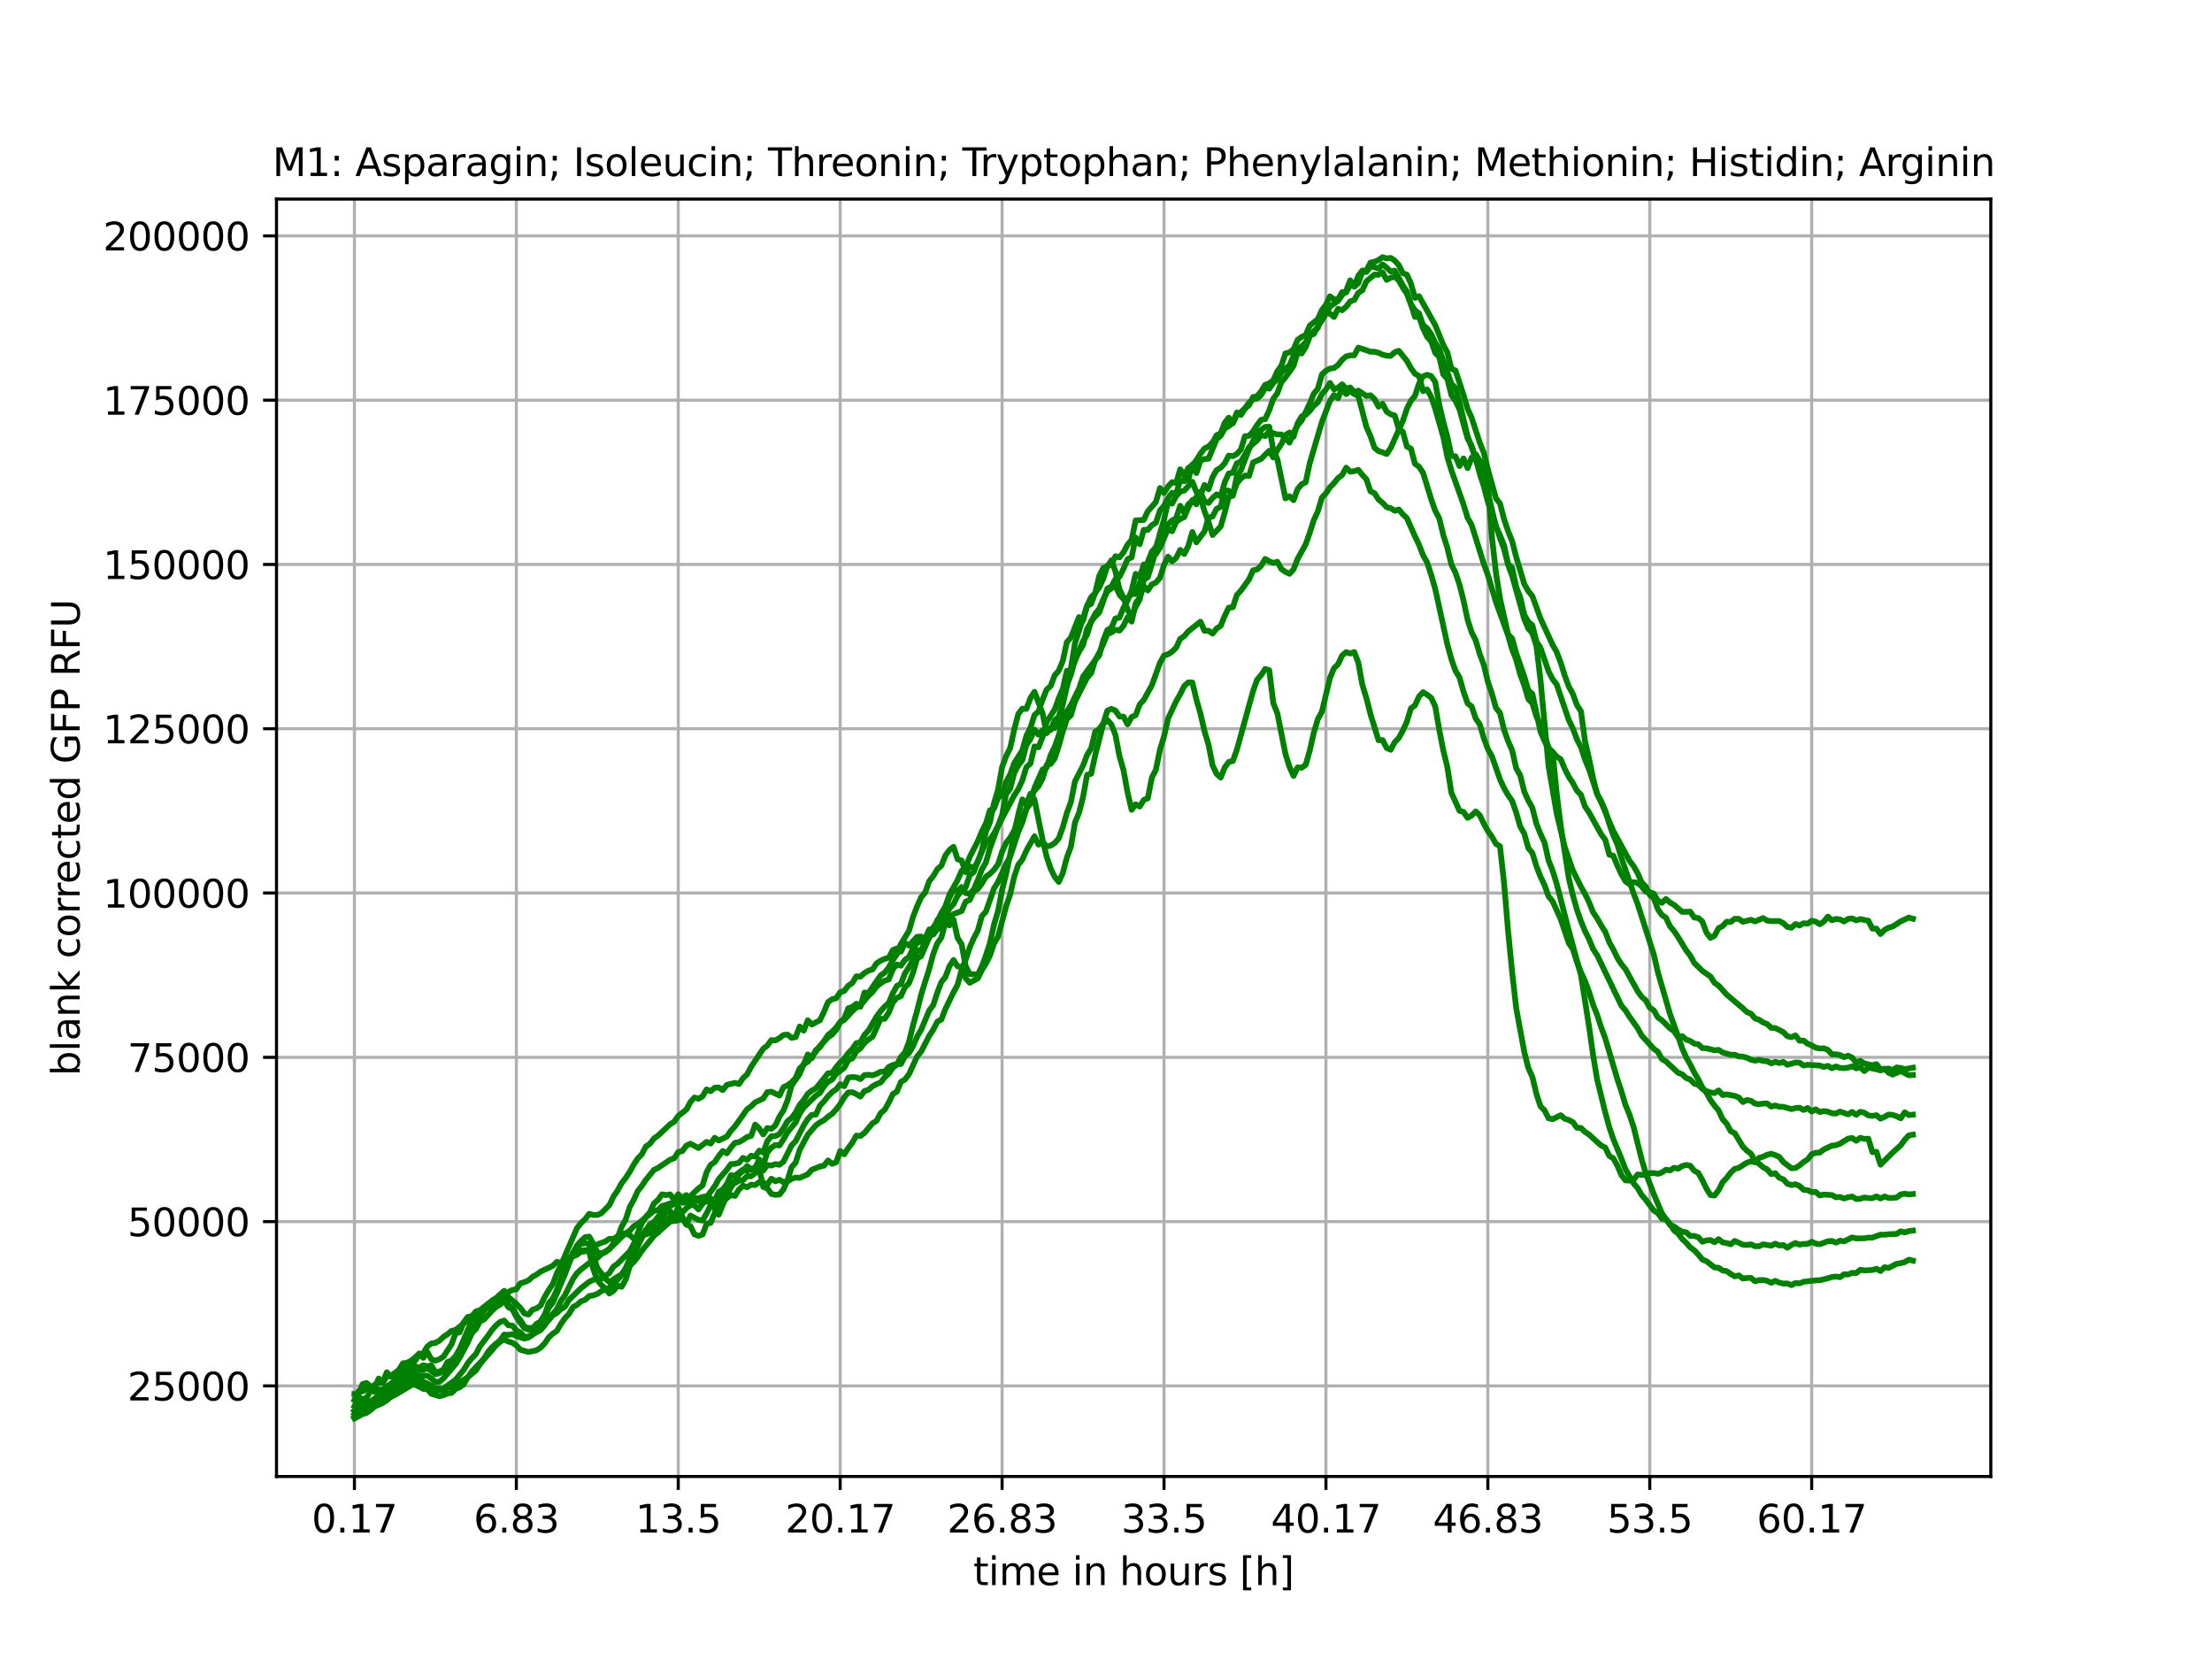 <?xml version="1.0" encoding="utf-8" standalone="no"?>
<!DOCTYPE svg PUBLIC "-//W3C//DTD SVG 1.1//EN"
  "http://www.w3.org/Graphics/SVG/1.1/DTD/svg11.dtd">
<svg xmlns:xlink="http://www.w3.org/1999/xlink" width="576pt" height="432pt" viewBox="0 0 576 432" xmlns="http://www.w3.org/2000/svg" version="1.1">
 <defs>
  <style type="text/css">*{stroke-linejoin: round; stroke-linecap: butt}</style>
 </defs>
 <g id="figure_1">
  <g id="patch_1">
   <path d="M 0 432 
L 576 432 
L 576 0 
L 0 0 
z
" style="fill: #ffffff"/>
  </g>
  <g id="axes_1">
   <g id="patch_2">
    <path d="M 72 384.48 
L 518.4 384.48 
L 518.4 51.84 
L 72 51.84 
z
" style="fill: #ffffff"/>
   </g>
   <g id="matplotlib.axis_1">
    <g id="xtick_1">
     <g id="line2d_1">
      <path d="M 92.291 384.48 
L 92.291 51.84 
" clip-path="url(#p7123330510)" style="fill: none; stroke: #b0b0b0; stroke-width: 0.8; stroke-linecap: square"/>
     </g>
     <g id="line2d_2">
      <defs>
       <path id="m9666233609" d="M 0 0 
L 0 3.5 
" style="stroke: #000000; stroke-width: 0.8"/>
      </defs>
      <g>
       <use xlink:href="#m9666233609" x="92.291" y="384.48" style="stroke: #000000; stroke-width: 0.8"/>
      </g>
     </g>
     <g id="text_1">
      <!-- 0.17 -->
      <g transform="translate(81.158 399.078) scale(0.1 -0.1)">
       <defs>
        <path id="DejaVuSans-30" d="M 2034 4250 
Q 1547 4250 1301 3770 
Q 1056 3291 1056 2328 
Q 1056 1369 1301 889 
Q 1547 409 2034 409 
Q 2525 409 2770 889 
Q 3016 1369 3016 2328 
Q 3016 3291 2770 3770 
Q 2525 4250 2034 4250 
z
M 2034 4750 
Q 2819 4750 3233 4129 
Q 3647 3509 3647 2328 
Q 3647 1150 3233 529 
Q 2819 -91 2034 -91 
Q 1250 -91 836 529 
Q 422 1150 422 2328 
Q 422 3509 836 4129 
Q 1250 4750 2034 4750 
z
" transform="scale(0.016)"/>
        <path id="DejaVuSans-2e" d="M 684 794 
L 1344 794 
L 1344 0 
L 684 0 
L 684 794 
z
" transform="scale(0.016)"/>
        <path id="DejaVuSans-31" d="M 794 531 
L 1825 531 
L 1825 4091 
L 703 3866 
L 703 4441 
L 1819 4666 
L 2450 4666 
L 2450 531 
L 3481 531 
L 3481 0 
L 794 0 
L 794 531 
z
" transform="scale(0.016)"/>
        <path id="DejaVuSans-37" d="M 525 4666 
L 3525 4666 
L 3525 4397 
L 1831 0 
L 1172 0 
L 2766 4134 
L 525 4134 
L 525 4666 
z
" transform="scale(0.016)"/>
       </defs>
       <use xlink:href="#DejaVuSans-30"/>
       <use xlink:href="#DejaVuSans-2e" x="63.623"/>
       <use xlink:href="#DejaVuSans-31" x="95.41"/>
       <use xlink:href="#DejaVuSans-37" x="159.033"/>
      </g>
     </g>
    </g>
    <g id="xtick_2">
     <g id="line2d_3">
      <path d="M 134.454 384.48 
L 134.454 51.84 
" clip-path="url(#p7123330510)" style="fill: none; stroke: #b0b0b0; stroke-width: 0.8; stroke-linecap: square"/>
     </g>
     <g id="line2d_4">
      <g>
       <use xlink:href="#m9666233609" x="134.454" y="384.48" style="stroke: #000000; stroke-width: 0.8"/>
      </g>
     </g>
     <g id="text_2">
      <!-- 6.83 -->
      <g transform="translate(123.321 399.078) scale(0.1 -0.1)">
       <defs>
        <path id="DejaVuSans-36" d="M 2113 2584 
Q 1688 2584 1439 2293 
Q 1191 2003 1191 1497 
Q 1191 994 1439 701 
Q 1688 409 2113 409 
Q 2538 409 2786 701 
Q 3034 994 3034 1497 
Q 3034 2003 2786 2293 
Q 2538 2584 2113 2584 
z
M 3366 4563 
L 3366 3988 
Q 3128 4100 2886 4159 
Q 2644 4219 2406 4219 
Q 1781 4219 1451 3797 
Q 1122 3375 1075 2522 
Q 1259 2794 1537 2939 
Q 1816 3084 2150 3084 
Q 2853 3084 3261 2657 
Q 3669 2231 3669 1497 
Q 3669 778 3244 343 
Q 2819 -91 2113 -91 
Q 1303 -91 875 529 
Q 447 1150 447 2328 
Q 447 3434 972 4092 
Q 1497 4750 2381 4750 
Q 2619 4750 2861 4703 
Q 3103 4656 3366 4563 
z
" transform="scale(0.016)"/>
        <path id="DejaVuSans-38" d="M 2034 2216 
Q 1584 2216 1326 1975 
Q 1069 1734 1069 1313 
Q 1069 891 1326 650 
Q 1584 409 2034 409 
Q 2484 409 2743 651 
Q 3003 894 3003 1313 
Q 3003 1734 2745 1975 
Q 2488 2216 2034 2216 
z
M 1403 2484 
Q 997 2584 770 2862 
Q 544 3141 544 3541 
Q 544 4100 942 4425 
Q 1341 4750 2034 4750 
Q 2731 4750 3128 4425 
Q 3525 4100 3525 3541 
Q 3525 3141 3298 2862 
Q 3072 2584 2669 2484 
Q 3125 2378 3379 2068 
Q 3634 1759 3634 1313 
Q 3634 634 3220 271 
Q 2806 -91 2034 -91 
Q 1263 -91 848 271 
Q 434 634 434 1313 
Q 434 1759 690 2068 
Q 947 2378 1403 2484 
z
M 1172 3481 
Q 1172 3119 1398 2916 
Q 1625 2713 2034 2713 
Q 2441 2713 2670 2916 
Q 2900 3119 2900 3481 
Q 2900 3844 2670 4047 
Q 2441 4250 2034 4250 
Q 1625 4250 1398 4047 
Q 1172 3844 1172 3481 
z
" transform="scale(0.016)"/>
        <path id="DejaVuSans-33" d="M 2597 2516 
Q 3050 2419 3304 2112 
Q 3559 1806 3559 1356 
Q 3559 666 3084 287 
Q 2609 -91 1734 -91 
Q 1441 -91 1130 -33 
Q 819 25 488 141 
L 488 750 
Q 750 597 1062 519 
Q 1375 441 1716 441 
Q 2309 441 2620 675 
Q 2931 909 2931 1356 
Q 2931 1769 2642 2001 
Q 2353 2234 1838 2234 
L 1294 2234 
L 1294 2753 
L 1863 2753 
Q 2328 2753 2575 2939 
Q 2822 3125 2822 3475 
Q 2822 3834 2567 4026 
Q 2313 4219 1838 4219 
Q 1578 4219 1281 4162 
Q 984 4106 628 3988 
L 628 4550 
Q 988 4650 1302 4700 
Q 1616 4750 1894 4750 
Q 2613 4750 3031 4423 
Q 3450 4097 3450 3541 
Q 3450 3153 3228 2886 
Q 3006 2619 2597 2516 
z
" transform="scale(0.016)"/>
       </defs>
       <use xlink:href="#DejaVuSans-36"/>
       <use xlink:href="#DejaVuSans-2e" x="63.623"/>
       <use xlink:href="#DejaVuSans-38" x="95.41"/>
       <use xlink:href="#DejaVuSans-33" x="159.033"/>
      </g>
     </g>
    </g>
    <g id="xtick_3">
     <g id="line2d_5">
      <path d="M 176.617 384.48 
L 176.617 51.84 
" clip-path="url(#p7123330510)" style="fill: none; stroke: #b0b0b0; stroke-width: 0.8; stroke-linecap: square"/>
     </g>
     <g id="line2d_6">
      <g>
       <use xlink:href="#m9666233609" x="176.617" y="384.48" style="stroke: #000000; stroke-width: 0.8"/>
      </g>
     </g>
     <g id="text_3">
      <!-- 13.5 -->
      <g transform="translate(165.484 399.078) scale(0.1 -0.1)">
       <defs>
        <path id="DejaVuSans-35" d="M 691 4666 
L 3169 4666 
L 3169 4134 
L 1269 4134 
L 1269 2991 
Q 1406 3038 1543 3061 
Q 1681 3084 1819 3084 
Q 2600 3084 3056 2656 
Q 3513 2228 3513 1497 
Q 3513 744 3044 326 
Q 2575 -91 1722 -91 
Q 1428 -91 1123 -41 
Q 819 9 494 109 
L 494 744 
Q 775 591 1075 516 
Q 1375 441 1709 441 
Q 2250 441 2565 725 
Q 2881 1009 2881 1497 
Q 2881 1984 2565 2268 
Q 2250 2553 1709 2553 
Q 1456 2553 1204 2497 
Q 953 2441 691 2322 
L 691 4666 
z
" transform="scale(0.016)"/>
       </defs>
       <use xlink:href="#DejaVuSans-31"/>
       <use xlink:href="#DejaVuSans-33" x="63.623"/>
       <use xlink:href="#DejaVuSans-2e" x="127.246"/>
       <use xlink:href="#DejaVuSans-35" x="159.033"/>
      </g>
     </g>
    </g>
    <g id="xtick_4">
     <g id="line2d_7">
      <path d="M 218.78 384.48 
L 218.78 51.84 
" clip-path="url(#p7123330510)" style="fill: none; stroke: #b0b0b0; stroke-width: 0.8; stroke-linecap: square"/>
     </g>
     <g id="line2d_8">
      <g>
       <use xlink:href="#m9666233609" x="218.78" y="384.48" style="stroke: #000000; stroke-width: 0.8"/>
      </g>
     </g>
     <g id="text_4">
      <!-- 20.17 -->
      <g transform="translate(204.466 399.078) scale(0.1 -0.1)">
       <defs>
        <path id="DejaVuSans-32" d="M 1228 531 
L 3431 531 
L 3431 0 
L 469 0 
L 469 531 
Q 828 903 1448 1529 
Q 2069 2156 2228 2338 
Q 2531 2678 2651 2914 
Q 2772 3150 2772 3378 
Q 2772 3750 2511 3984 
Q 2250 4219 1831 4219 
Q 1534 4219 1204 4116 
Q 875 4013 500 3803 
L 500 4441 
Q 881 4594 1212 4672 
Q 1544 4750 1819 4750 
Q 2544 4750 2975 4387 
Q 3406 4025 3406 3419 
Q 3406 3131 3298 2873 
Q 3191 2616 2906 2266 
Q 2828 2175 2409 1742 
Q 1991 1309 1228 531 
z
" transform="scale(0.016)"/>
       </defs>
       <use xlink:href="#DejaVuSans-32"/>
       <use xlink:href="#DejaVuSans-30" x="63.623"/>
       <use xlink:href="#DejaVuSans-2e" x="127.246"/>
       <use xlink:href="#DejaVuSans-31" x="159.033"/>
       <use xlink:href="#DejaVuSans-37" x="222.656"/>
      </g>
     </g>
    </g>
    <g id="xtick_5">
     <g id="line2d_9">
      <path d="M 260.943 384.48 
L 260.943 51.84 
" clip-path="url(#p7123330510)" style="fill: none; stroke: #b0b0b0; stroke-width: 0.8; stroke-linecap: square"/>
     </g>
     <g id="line2d_10">
      <g>
       <use xlink:href="#m9666233609" x="260.943" y="384.48" style="stroke: #000000; stroke-width: 0.8"/>
      </g>
     </g>
     <g id="text_5">
      <!-- 26.83 -->
      <g transform="translate(246.629 399.078) scale(0.1 -0.1)">
       <use xlink:href="#DejaVuSans-32"/>
       <use xlink:href="#DejaVuSans-36" x="63.623"/>
       <use xlink:href="#DejaVuSans-2e" x="127.246"/>
       <use xlink:href="#DejaVuSans-38" x="159.033"/>
       <use xlink:href="#DejaVuSans-33" x="222.656"/>
      </g>
     </g>
    </g>
    <g id="xtick_6">
     <g id="line2d_11">
      <path d="M 303.106 384.48 
L 303.106 51.84 
" clip-path="url(#p7123330510)" style="fill: none; stroke: #b0b0b0; stroke-width: 0.8; stroke-linecap: square"/>
     </g>
     <g id="line2d_12">
      <g>
       <use xlink:href="#m9666233609" x="303.106" y="384.48" style="stroke: #000000; stroke-width: 0.8"/>
      </g>
     </g>
     <g id="text_6">
      <!-- 33.5 -->
      <g transform="translate(291.973 399.078) scale(0.1 -0.1)">
       <use xlink:href="#DejaVuSans-33"/>
       <use xlink:href="#DejaVuSans-33" x="63.623"/>
       <use xlink:href="#DejaVuSans-2e" x="127.246"/>
       <use xlink:href="#DejaVuSans-35" x="159.033"/>
      </g>
     </g>
    </g>
    <g id="xtick_7">
     <g id="line2d_13">
      <path d="M 345.268 384.48 
L 345.268 51.84 
" clip-path="url(#p7123330510)" style="fill: none; stroke: #b0b0b0; stroke-width: 0.8; stroke-linecap: square"/>
     </g>
     <g id="line2d_14">
      <g>
       <use xlink:href="#m9666233609" x="345.268" y="384.48" style="stroke: #000000; stroke-width: 0.8"/>
      </g>
     </g>
     <g id="text_7">
      <!-- 40.17 -->
      <g transform="translate(330.954 399.078) scale(0.1 -0.1)">
       <defs>
        <path id="DejaVuSans-34" d="M 2419 4116 
L 825 1625 
L 2419 1625 
L 2419 4116 
z
M 2253 4666 
L 3047 4666 
L 3047 1625 
L 3713 1625 
L 3713 1100 
L 3047 1100 
L 3047 0 
L 2419 0 
L 2419 1100 
L 313 1100 
L 313 1709 
L 2253 4666 
z
" transform="scale(0.016)"/>
       </defs>
       <use xlink:href="#DejaVuSans-34"/>
       <use xlink:href="#DejaVuSans-30" x="63.623"/>
       <use xlink:href="#DejaVuSans-2e" x="127.246"/>
       <use xlink:href="#DejaVuSans-31" x="159.033"/>
       <use xlink:href="#DejaVuSans-37" x="222.656"/>
      </g>
     </g>
    </g>
    <g id="xtick_8">
     <g id="line2d_15">
      <path d="M 387.431 384.48 
L 387.431 51.84 
" clip-path="url(#p7123330510)" style="fill: none; stroke: #b0b0b0; stroke-width: 0.8; stroke-linecap: square"/>
     </g>
     <g id="line2d_16">
      <g>
       <use xlink:href="#m9666233609" x="387.431" y="384.48" style="stroke: #000000; stroke-width: 0.8"/>
      </g>
     </g>
     <g id="text_8">
      <!-- 46.83 -->
      <g transform="translate(373.117 399.078) scale(0.1 -0.1)">
       <use xlink:href="#DejaVuSans-34"/>
       <use xlink:href="#DejaVuSans-36" x="63.623"/>
       <use xlink:href="#DejaVuSans-2e" x="127.246"/>
       <use xlink:href="#DejaVuSans-38" x="159.033"/>
       <use xlink:href="#DejaVuSans-33" x="222.656"/>
      </g>
     </g>
    </g>
    <g id="xtick_9">
     <g id="line2d_17">
      <path d="M 429.594 384.48 
L 429.594 51.84 
" clip-path="url(#p7123330510)" style="fill: none; stroke: #b0b0b0; stroke-width: 0.8; stroke-linecap: square"/>
     </g>
     <g id="line2d_18">
      <g>
       <use xlink:href="#m9666233609" x="429.594" y="384.48" style="stroke: #000000; stroke-width: 0.8"/>
      </g>
     </g>
     <g id="text_9">
      <!-- 53.5 -->
      <g transform="translate(418.462 399.078) scale(0.1 -0.1)">
       <use xlink:href="#DejaVuSans-35"/>
       <use xlink:href="#DejaVuSans-33" x="63.623"/>
       <use xlink:href="#DejaVuSans-2e" x="127.246"/>
       <use xlink:href="#DejaVuSans-35" x="159.033"/>
      </g>
     </g>
    </g>
    <g id="xtick_10">
     <g id="line2d_19">
      <path d="M 471.757 384.48 
L 471.757 51.84 
" clip-path="url(#p7123330510)" style="fill: none; stroke: #b0b0b0; stroke-width: 0.8; stroke-linecap: square"/>
     </g>
     <g id="line2d_20">
      <g>
       <use xlink:href="#m9666233609" x="471.757" y="384.48" style="stroke: #000000; stroke-width: 0.8"/>
      </g>
     </g>
     <g id="text_10">
      <!-- 60.17 -->
      <g transform="translate(457.443 399.078) scale(0.1 -0.1)">
       <use xlink:href="#DejaVuSans-36"/>
       <use xlink:href="#DejaVuSans-30" x="63.623"/>
       <use xlink:href="#DejaVuSans-2e" x="127.246"/>
       <use xlink:href="#DejaVuSans-31" x="159.033"/>
       <use xlink:href="#DejaVuSans-37" x="222.656"/>
      </g>
     </g>
    </g>
    <g id="text_11">
     <!-- time in hours [h] -->
     <g transform="translate(253.452 412.757) scale(0.1 -0.1)">
      <defs>
       <path id="DejaVuSans-74" d="M 1172 4494 
L 1172 3500 
L 2356 3500 
L 2356 3053 
L 1172 3053 
L 1172 1153 
Q 1172 725 1289 603 
Q 1406 481 1766 481 
L 2356 481 
L 2356 0 
L 1766 0 
Q 1100 0 847 248 
Q 594 497 594 1153 
L 594 3053 
L 172 3053 
L 172 3500 
L 594 3500 
L 594 4494 
L 1172 4494 
z
" transform="scale(0.016)"/>
       <path id="DejaVuSans-69" d="M 603 3500 
L 1178 3500 
L 1178 0 
L 603 0 
L 603 3500 
z
M 603 4863 
L 1178 4863 
L 1178 4134 
L 603 4134 
L 603 4863 
z
" transform="scale(0.016)"/>
       <path id="DejaVuSans-6d" d="M 3328 2828 
Q 3544 3216 3844 3400 
Q 4144 3584 4550 3584 
Q 5097 3584 5394 3201 
Q 5691 2819 5691 2113 
L 5691 0 
L 5113 0 
L 5113 2094 
Q 5113 2597 4934 2840 
Q 4756 3084 4391 3084 
Q 3944 3084 3684 2787 
Q 3425 2491 3425 1978 
L 3425 0 
L 2847 0 
L 2847 2094 
Q 2847 2600 2669 2842 
Q 2491 3084 2119 3084 
Q 1678 3084 1418 2786 
Q 1159 2488 1159 1978 
L 1159 0 
L 581 0 
L 581 3500 
L 1159 3500 
L 1159 2956 
Q 1356 3278 1631 3431 
Q 1906 3584 2284 3584 
Q 2666 3584 2933 3390 
Q 3200 3197 3328 2828 
z
" transform="scale(0.016)"/>
       <path id="DejaVuSans-65" d="M 3597 1894 
L 3597 1613 
L 953 1613 
Q 991 1019 1311 708 
Q 1631 397 2203 397 
Q 2534 397 2845 478 
Q 3156 559 3463 722 
L 3463 178 
Q 3153 47 2828 -22 
Q 2503 -91 2169 -91 
Q 1331 -91 842 396 
Q 353 884 353 1716 
Q 353 2575 817 3079 
Q 1281 3584 2069 3584 
Q 2775 3584 3186 3129 
Q 3597 2675 3597 1894 
z
M 3022 2063 
Q 3016 2534 2758 2815 
Q 2500 3097 2075 3097 
Q 1594 3097 1305 2825 
Q 1016 2553 972 2059 
L 3022 2063 
z
" transform="scale(0.016)"/>
       <path id="DejaVuSans-20" transform="scale(0.016)"/>
       <path id="DejaVuSans-6e" d="M 3513 2113 
L 3513 0 
L 2938 0 
L 2938 2094 
Q 2938 2591 2744 2837 
Q 2550 3084 2163 3084 
Q 1697 3084 1428 2787 
Q 1159 2491 1159 1978 
L 1159 0 
L 581 0 
L 581 3500 
L 1159 3500 
L 1159 2956 
Q 1366 3272 1645 3428 
Q 1925 3584 2291 3584 
Q 2894 3584 3203 3211 
Q 3513 2838 3513 2113 
z
" transform="scale(0.016)"/>
       <path id="DejaVuSans-68" d="M 3513 2113 
L 3513 0 
L 2938 0 
L 2938 2094 
Q 2938 2591 2744 2837 
Q 2550 3084 2163 3084 
Q 1697 3084 1428 2787 
Q 1159 2491 1159 1978 
L 1159 0 
L 581 0 
L 581 4863 
L 1159 4863 
L 1159 2956 
Q 1366 3272 1645 3428 
Q 1925 3584 2291 3584 
Q 2894 3584 3203 3211 
Q 3513 2838 3513 2113 
z
" transform="scale(0.016)"/>
       <path id="DejaVuSans-6f" d="M 1959 3097 
Q 1497 3097 1228 2736 
Q 959 2375 959 1747 
Q 959 1119 1226 758 
Q 1494 397 1959 397 
Q 2419 397 2687 759 
Q 2956 1122 2956 1747 
Q 2956 2369 2687 2733 
Q 2419 3097 1959 3097 
z
M 1959 3584 
Q 2709 3584 3137 3096 
Q 3566 2609 3566 1747 
Q 3566 888 3137 398 
Q 2709 -91 1959 -91 
Q 1206 -91 779 398 
Q 353 888 353 1747 
Q 353 2609 779 3096 
Q 1206 3584 1959 3584 
z
" transform="scale(0.016)"/>
       <path id="DejaVuSans-75" d="M 544 1381 
L 544 3500 
L 1119 3500 
L 1119 1403 
Q 1119 906 1312 657 
Q 1506 409 1894 409 
Q 2359 409 2629 706 
Q 2900 1003 2900 1516 
L 2900 3500 
L 3475 3500 
L 3475 0 
L 2900 0 
L 2900 538 
Q 2691 219 2414 64 
Q 2138 -91 1772 -91 
Q 1169 -91 856 284 
Q 544 659 544 1381 
z
M 1991 3584 
L 1991 3584 
z
" transform="scale(0.016)"/>
       <path id="DejaVuSans-72" d="M 2631 2963 
Q 2534 3019 2420 3045 
Q 2306 3072 2169 3072 
Q 1681 3072 1420 2755 
Q 1159 2438 1159 1844 
L 1159 0 
L 581 0 
L 581 3500 
L 1159 3500 
L 1159 2956 
Q 1341 3275 1631 3429 
Q 1922 3584 2338 3584 
Q 2397 3584 2469 3576 
Q 2541 3569 2628 3553 
L 2631 2963 
z
" transform="scale(0.016)"/>
       <path id="DejaVuSans-73" d="M 2834 3397 
L 2834 2853 
Q 2591 2978 2328 3040 
Q 2066 3103 1784 3103 
Q 1356 3103 1142 2972 
Q 928 2841 928 2578 
Q 928 2378 1081 2264 
Q 1234 2150 1697 2047 
L 1894 2003 
Q 2506 1872 2764 1633 
Q 3022 1394 3022 966 
Q 3022 478 2636 193 
Q 2250 -91 1575 -91 
Q 1294 -91 989 -36 
Q 684 19 347 128 
L 347 722 
Q 666 556 975 473 
Q 1284 391 1588 391 
Q 1994 391 2212 530 
Q 2431 669 2431 922 
Q 2431 1156 2273 1281 
Q 2116 1406 1581 1522 
L 1381 1569 
Q 847 1681 609 1914 
Q 372 2147 372 2553 
Q 372 3047 722 3315 
Q 1072 3584 1716 3584 
Q 2034 3584 2315 3537 
Q 2597 3491 2834 3397 
z
" transform="scale(0.016)"/>
       <path id="DejaVuSans-5b" d="M 550 4863 
L 1875 4863 
L 1875 4416 
L 1125 4416 
L 1125 -397 
L 1875 -397 
L 1875 -844 
L 550 -844 
L 550 4863 
z
" transform="scale(0.016)"/>
       <path id="DejaVuSans-5d" d="M 1947 4863 
L 1947 -844 
L 622 -844 
L 622 -397 
L 1369 -397 
L 1369 4416 
L 622 4416 
L 622 4863 
L 1947 4863 
z
" transform="scale(0.016)"/>
      </defs>
      <use xlink:href="#DejaVuSans-74"/>
      <use xlink:href="#DejaVuSans-69" x="39.209"/>
      <use xlink:href="#DejaVuSans-6d" x="66.992"/>
      <use xlink:href="#DejaVuSans-65" x="164.404"/>
      <use xlink:href="#DejaVuSans-20" x="225.928"/>
      <use xlink:href="#DejaVuSans-69" x="257.715"/>
      <use xlink:href="#DejaVuSans-6e" x="285.498"/>
      <use xlink:href="#DejaVuSans-20" x="348.877"/>
      <use xlink:href="#DejaVuSans-68" x="380.664"/>
      <use xlink:href="#DejaVuSans-6f" x="444.043"/>
      <use xlink:href="#DejaVuSans-75" x="505.225"/>
      <use xlink:href="#DejaVuSans-72" x="568.604"/>
      <use xlink:href="#DejaVuSans-73" x="609.717"/>
      <use xlink:href="#DejaVuSans-20" x="661.816"/>
      <use xlink:href="#DejaVuSans-5b" x="693.604"/>
      <use xlink:href="#DejaVuSans-68" x="732.617"/>
      <use xlink:href="#DejaVuSans-5d" x="795.996"/>
     </g>
    </g>
   </g>
   <g id="matplotlib.axis_2">
    <g id="ytick_1">
     <g id="line2d_21">
      <path d="M 72 360.883 
L 518.4 360.883 
" clip-path="url(#p7123330510)" style="fill: none; stroke: #b0b0b0; stroke-width: 0.8; stroke-linecap: square"/>
     </g>
     <g id="line2d_22">
      <defs>
       <path id="m92a876504e" d="M 0 0 
L -3.5 0 
" style="stroke: #000000; stroke-width: 0.8"/>
      </defs>
      <g>
       <use xlink:href="#m92a876504e" x="72" y="360.883" style="stroke: #000000; stroke-width: 0.8"/>
      </g>
     </g>
     <g id="text_12">
      <!-- 25000 -->
      <g transform="translate(33.188 364.682) scale(0.1 -0.1)">
       <use xlink:href="#DejaVuSans-32"/>
       <use xlink:href="#DejaVuSans-35" x="63.623"/>
       <use xlink:href="#DejaVuSans-30" x="127.246"/>
       <use xlink:href="#DejaVuSans-30" x="190.869"/>
       <use xlink:href="#DejaVuSans-30" x="254.492"/>
      </g>
     </g>
    </g>
    <g id="ytick_2">
     <g id="line2d_23">
      <path d="M 72 318.102 
L 518.4 318.102 
" clip-path="url(#p7123330510)" style="fill: none; stroke: #b0b0b0; stroke-width: 0.8; stroke-linecap: square"/>
     </g>
     <g id="line2d_24">
      <g>
       <use xlink:href="#m92a876504e" x="72" y="318.102" style="stroke: #000000; stroke-width: 0.8"/>
      </g>
     </g>
     <g id="text_13">
      <!-- 50000 -->
      <g transform="translate(33.188 321.901) scale(0.1 -0.1)">
       <use xlink:href="#DejaVuSans-35"/>
       <use xlink:href="#DejaVuSans-30" x="63.623"/>
       <use xlink:href="#DejaVuSans-30" x="127.246"/>
       <use xlink:href="#DejaVuSans-30" x="190.869"/>
       <use xlink:href="#DejaVuSans-30" x="254.492"/>
      </g>
     </g>
    </g>
    <g id="ytick_3">
     <g id="line2d_25">
      <path d="M 72 275.322 
L 518.4 275.322 
" clip-path="url(#p7123330510)" style="fill: none; stroke: #b0b0b0; stroke-width: 0.8; stroke-linecap: square"/>
     </g>
     <g id="line2d_26">
      <g>
       <use xlink:href="#m92a876504e" x="72" y="275.322" style="stroke: #000000; stroke-width: 0.8"/>
      </g>
     </g>
     <g id="text_14">
      <!-- 75000 -->
      <g transform="translate(33.188 279.121) scale(0.1 -0.1)">
       <use xlink:href="#DejaVuSans-37"/>
       <use xlink:href="#DejaVuSans-35" x="63.623"/>
       <use xlink:href="#DejaVuSans-30" x="127.246"/>
       <use xlink:href="#DejaVuSans-30" x="190.869"/>
       <use xlink:href="#DejaVuSans-30" x="254.492"/>
      </g>
     </g>
    </g>
    <g id="ytick_4">
     <g id="line2d_27">
      <path d="M 72 232.541 
L 518.4 232.541 
" clip-path="url(#p7123330510)" style="fill: none; stroke: #b0b0b0; stroke-width: 0.8; stroke-linecap: square"/>
     </g>
     <g id="line2d_28">
      <g>
       <use xlink:href="#m92a876504e" x="72" y="232.541" style="stroke: #000000; stroke-width: 0.8"/>
      </g>
     </g>
     <g id="text_15">
      <!-- 100000 -->
      <g transform="translate(26.825 236.34) scale(0.1 -0.1)">
       <use xlink:href="#DejaVuSans-31"/>
       <use xlink:href="#DejaVuSans-30" x="63.623"/>
       <use xlink:href="#DejaVuSans-30" x="127.246"/>
       <use xlink:href="#DejaVuSans-30" x="190.869"/>
       <use xlink:href="#DejaVuSans-30" x="254.492"/>
       <use xlink:href="#DejaVuSans-30" x="318.115"/>
      </g>
     </g>
    </g>
    <g id="ytick_5">
     <g id="line2d_29">
      <path d="M 72 189.761 
L 518.4 189.761 
" clip-path="url(#p7123330510)" style="fill: none; stroke: #b0b0b0; stroke-width: 0.8; stroke-linecap: square"/>
     </g>
     <g id="line2d_30">
      <g>
       <use xlink:href="#m92a876504e" x="72" y="189.761" style="stroke: #000000; stroke-width: 0.8"/>
      </g>
     </g>
     <g id="text_16">
      <!-- 125000 -->
      <g transform="translate(26.825 193.56) scale(0.1 -0.1)">
       <use xlink:href="#DejaVuSans-31"/>
       <use xlink:href="#DejaVuSans-32" x="63.623"/>
       <use xlink:href="#DejaVuSans-35" x="127.246"/>
       <use xlink:href="#DejaVuSans-30" x="190.869"/>
       <use xlink:href="#DejaVuSans-30" x="254.492"/>
       <use xlink:href="#DejaVuSans-30" x="318.115"/>
      </g>
     </g>
    </g>
    <g id="ytick_6">
     <g id="line2d_31">
      <path d="M 72 146.98 
L 518.4 146.98 
" clip-path="url(#p7123330510)" style="fill: none; stroke: #b0b0b0; stroke-width: 0.8; stroke-linecap: square"/>
     </g>
     <g id="line2d_32">
      <g>
       <use xlink:href="#m92a876504e" x="72" y="146.98" style="stroke: #000000; stroke-width: 0.8"/>
      </g>
     </g>
     <g id="text_17">
      <!-- 150000 -->
      <g transform="translate(26.825 150.779) scale(0.1 -0.1)">
       <use xlink:href="#DejaVuSans-31"/>
       <use xlink:href="#DejaVuSans-35" x="63.623"/>
       <use xlink:href="#DejaVuSans-30" x="127.246"/>
       <use xlink:href="#DejaVuSans-30" x="190.869"/>
       <use xlink:href="#DejaVuSans-30" x="254.492"/>
       <use xlink:href="#DejaVuSans-30" x="318.115"/>
      </g>
     </g>
    </g>
    <g id="ytick_7">
     <g id="line2d_33">
      <path d="M 72 104.2 
L 518.4 104.2 
" clip-path="url(#p7123330510)" style="fill: none; stroke: #b0b0b0; stroke-width: 0.8; stroke-linecap: square"/>
     </g>
     <g id="line2d_34">
      <g>
       <use xlink:href="#m92a876504e" x="72" y="104.2" style="stroke: #000000; stroke-width: 0.8"/>
      </g>
     </g>
     <g id="text_18">
      <!-- 175000 -->
      <g transform="translate(26.825 107.999) scale(0.1 -0.1)">
       <use xlink:href="#DejaVuSans-31"/>
       <use xlink:href="#DejaVuSans-37" x="63.623"/>
       <use xlink:href="#DejaVuSans-35" x="127.246"/>
       <use xlink:href="#DejaVuSans-30" x="190.869"/>
       <use xlink:href="#DejaVuSans-30" x="254.492"/>
       <use xlink:href="#DejaVuSans-30" x="318.115"/>
      </g>
     </g>
    </g>
    <g id="ytick_8">
     <g id="line2d_35">
      <path d="M 72 61.419 
L 518.4 61.419 
" clip-path="url(#p7123330510)" style="fill: none; stroke: #b0b0b0; stroke-width: 0.8; stroke-linecap: square"/>
     </g>
     <g id="line2d_36">
      <g>
       <use xlink:href="#m92a876504e" x="72" y="61.419" style="stroke: #000000; stroke-width: 0.8"/>
      </g>
     </g>
     <g id="text_19">
      <!-- 200000 -->
      <g transform="translate(26.825 65.218) scale(0.1 -0.1)">
       <use xlink:href="#DejaVuSans-32"/>
       <use xlink:href="#DejaVuSans-30" x="63.623"/>
       <use xlink:href="#DejaVuSans-30" x="127.246"/>
       <use xlink:href="#DejaVuSans-30" x="190.869"/>
       <use xlink:href="#DejaVuSans-30" x="254.492"/>
       <use xlink:href="#DejaVuSans-30" x="318.115"/>
      </g>
     </g>
    </g>
    <g id="text_20">
     <!-- blank corrected GFP RFU -->
     <g transform="translate(20.745 280.149) rotate(-90) scale(0.1 -0.1)">
      <defs>
       <path id="DejaVuSans-62" d="M 3116 1747 
Q 3116 2381 2855 2742 
Q 2594 3103 2138 3103 
Q 1681 3103 1420 2742 
Q 1159 2381 1159 1747 
Q 1159 1113 1420 752 
Q 1681 391 2138 391 
Q 2594 391 2855 752 
Q 3116 1113 3116 1747 
z
M 1159 2969 
Q 1341 3281 1617 3432 
Q 1894 3584 2278 3584 
Q 2916 3584 3314 3078 
Q 3713 2572 3713 1747 
Q 3713 922 3314 415 
Q 2916 -91 2278 -91 
Q 1894 -91 1617 61 
Q 1341 213 1159 525 
L 1159 0 
L 581 0 
L 581 4863 
L 1159 4863 
L 1159 2969 
z
" transform="scale(0.016)"/>
       <path id="DejaVuSans-6c" d="M 603 4863 
L 1178 4863 
L 1178 0 
L 603 0 
L 603 4863 
z
" transform="scale(0.016)"/>
       <path id="DejaVuSans-61" d="M 2194 1759 
Q 1497 1759 1228 1600 
Q 959 1441 959 1056 
Q 959 750 1161 570 
Q 1363 391 1709 391 
Q 2188 391 2477 730 
Q 2766 1069 2766 1631 
L 2766 1759 
L 2194 1759 
z
M 3341 1997 
L 3341 0 
L 2766 0 
L 2766 531 
Q 2569 213 2275 61 
Q 1981 -91 1556 -91 
Q 1019 -91 701 211 
Q 384 513 384 1019 
Q 384 1609 779 1909 
Q 1175 2209 1959 2209 
L 2766 2209 
L 2766 2266 
Q 2766 2663 2505 2880 
Q 2244 3097 1772 3097 
Q 1472 3097 1187 3025 
Q 903 2953 641 2809 
L 641 3341 
Q 956 3463 1253 3523 
Q 1550 3584 1831 3584 
Q 2591 3584 2966 3190 
Q 3341 2797 3341 1997 
z
" transform="scale(0.016)"/>
       <path id="DejaVuSans-6b" d="M 581 4863 
L 1159 4863 
L 1159 1991 
L 2875 3500 
L 3609 3500 
L 1753 1863 
L 3688 0 
L 2938 0 
L 1159 1709 
L 1159 0 
L 581 0 
L 581 4863 
z
" transform="scale(0.016)"/>
       <path id="DejaVuSans-63" d="M 3122 3366 
L 3122 2828 
Q 2878 2963 2633 3030 
Q 2388 3097 2138 3097 
Q 1578 3097 1268 2742 
Q 959 2388 959 1747 
Q 959 1106 1268 751 
Q 1578 397 2138 397 
Q 2388 397 2633 464 
Q 2878 531 3122 666 
L 3122 134 
Q 2881 22 2623 -34 
Q 2366 -91 2075 -91 
Q 1284 -91 818 406 
Q 353 903 353 1747 
Q 353 2603 823 3093 
Q 1294 3584 2113 3584 
Q 2378 3584 2631 3529 
Q 2884 3475 3122 3366 
z
" transform="scale(0.016)"/>
       <path id="DejaVuSans-64" d="M 2906 2969 
L 2906 4863 
L 3481 4863 
L 3481 0 
L 2906 0 
L 2906 525 
Q 2725 213 2448 61 
Q 2172 -91 1784 -91 
Q 1150 -91 751 415 
Q 353 922 353 1747 
Q 353 2572 751 3078 
Q 1150 3584 1784 3584 
Q 2172 3584 2448 3432 
Q 2725 3281 2906 2969 
z
M 947 1747 
Q 947 1113 1208 752 
Q 1469 391 1925 391 
Q 2381 391 2643 752 
Q 2906 1113 2906 1747 
Q 2906 2381 2643 2742 
Q 2381 3103 1925 3103 
Q 1469 3103 1208 2742 
Q 947 2381 947 1747 
z
" transform="scale(0.016)"/>
       <path id="DejaVuSans-47" d="M 3809 666 
L 3809 1919 
L 2778 1919 
L 2778 2438 
L 4434 2438 
L 4434 434 
Q 4069 175 3628 42 
Q 3188 -91 2688 -91 
Q 1594 -91 976 548 
Q 359 1188 359 2328 
Q 359 3472 976 4111 
Q 1594 4750 2688 4750 
Q 3144 4750 3555 4637 
Q 3966 4525 4313 4306 
L 4313 3634 
Q 3963 3931 3569 4081 
Q 3175 4231 2741 4231 
Q 1884 4231 1454 3753 
Q 1025 3275 1025 2328 
Q 1025 1384 1454 906 
Q 1884 428 2741 428 
Q 3075 428 3337 486 
Q 3600 544 3809 666 
z
" transform="scale(0.016)"/>
       <path id="DejaVuSans-46" d="M 628 4666 
L 3309 4666 
L 3309 4134 
L 1259 4134 
L 1259 2759 
L 3109 2759 
L 3109 2228 
L 1259 2228 
L 1259 0 
L 628 0 
L 628 4666 
z
" transform="scale(0.016)"/>
       <path id="DejaVuSans-50" d="M 1259 4147 
L 1259 2394 
L 2053 2394 
Q 2494 2394 2734 2622 
Q 2975 2850 2975 3272 
Q 2975 3691 2734 3919 
Q 2494 4147 2053 4147 
L 1259 4147 
z
M 628 4666 
L 2053 4666 
Q 2838 4666 3239 4311 
Q 3641 3956 3641 3272 
Q 3641 2581 3239 2228 
Q 2838 1875 2053 1875 
L 1259 1875 
L 1259 0 
L 628 0 
L 628 4666 
z
" transform="scale(0.016)"/>
       <path id="DejaVuSans-52" d="M 2841 2188 
Q 3044 2119 3236 1894 
Q 3428 1669 3622 1275 
L 4263 0 
L 3584 0 
L 2988 1197 
Q 2756 1666 2539 1819 
Q 2322 1972 1947 1972 
L 1259 1972 
L 1259 0 
L 628 0 
L 628 4666 
L 2053 4666 
Q 2853 4666 3247 4331 
Q 3641 3997 3641 3322 
Q 3641 2881 3436 2590 
Q 3231 2300 2841 2188 
z
M 1259 4147 
L 1259 2491 
L 2053 2491 
Q 2509 2491 2742 2702 
Q 2975 2913 2975 3322 
Q 2975 3731 2742 3939 
Q 2509 4147 2053 4147 
L 1259 4147 
z
" transform="scale(0.016)"/>
       <path id="DejaVuSans-55" d="M 556 4666 
L 1191 4666 
L 1191 1831 
Q 1191 1081 1462 751 
Q 1734 422 2344 422 
Q 2950 422 3222 751 
Q 3494 1081 3494 1831 
L 3494 4666 
L 4128 4666 
L 4128 1753 
Q 4128 841 3676 375 
Q 3225 -91 2344 -91 
Q 1459 -91 1007 375 
Q 556 841 556 1753 
L 556 4666 
z
" transform="scale(0.016)"/>
      </defs>
      <use xlink:href="#DejaVuSans-62"/>
      <use xlink:href="#DejaVuSans-6c" x="63.477"/>
      <use xlink:href="#DejaVuSans-61" x="91.26"/>
      <use xlink:href="#DejaVuSans-6e" x="152.539"/>
      <use xlink:href="#DejaVuSans-6b" x="215.918"/>
      <use xlink:href="#DejaVuSans-20" x="273.828"/>
      <use xlink:href="#DejaVuSans-63" x="305.615"/>
      <use xlink:href="#DejaVuSans-6f" x="360.596"/>
      <use xlink:href="#DejaVuSans-72" x="421.777"/>
      <use xlink:href="#DejaVuSans-72" x="461.141"/>
      <use xlink:href="#DejaVuSans-65" x="500.004"/>
      <use xlink:href="#DejaVuSans-63" x="561.527"/>
      <use xlink:href="#DejaVuSans-74" x="616.508"/>
      <use xlink:href="#DejaVuSans-65" x="655.717"/>
      <use xlink:href="#DejaVuSans-64" x="717.24"/>
      <use xlink:href="#DejaVuSans-20" x="780.717"/>
      <use xlink:href="#DejaVuSans-47" x="812.504"/>
      <use xlink:href="#DejaVuSans-46" x="889.994"/>
      <use xlink:href="#DejaVuSans-50" x="947.514"/>
      <use xlink:href="#DejaVuSans-20" x="1007.816"/>
      <use xlink:href="#DejaVuSans-52" x="1039.604"/>
      <use xlink:href="#DejaVuSans-46" x="1109.086"/>
      <use xlink:href="#DejaVuSans-55" x="1166.605"/>
     </g>
    </g>
   </g>
   <g id="line2d_37">
    <path d="M 92.291 367.478 
L 93.345 366.673 
L 94.399 366.667 
L 95.453 365.963 
L 96.507 365.428 
L 97.561 364.521 
L 98.615 364.406 
L 99.669 363.653 
L 100.723 363.179 
L 102.832 361.529 
L 103.886 361.076 
L 104.94 360.128 
L 105.994 360.068 
L 107.048 358.908 
L 109.156 359.218 
L 112.318 360.794 
L 113.372 361.505 
L 114.426 361.49 
L 115.481 362.12 
L 116.535 361.247 
L 117.589 361.196 
L 118.643 360.855 
L 119.697 359.912 
L 121.805 358.653 
L 122.859 357.135 
L 126.021 353.778 
L 127.075 352.07 
L 128.129 350.802 
L 130.238 349.002 
L 131.292 347.515 
L 132.346 347.602 
L 133.4 347.422 
L 134.454 347.908 
L 136.562 348.57 
L 137.616 348.278 
L 138.67 347.566 
L 142.886 343.765 
L 143.94 342.482 
L 144.995 341.898 
L 146.049 340.902 
L 147.103 340.237 
L 148.157 338.495 
L 151.319 335.413 
L 153.427 333.77 
L 155.535 332.803 
L 156.589 333.01 
L 158.698 331.48 
L 159.752 329.803 
L 160.806 329.09 
L 163.968 325.854 
L 166.076 322.029 
L 167.13 321.869 
L 169.238 318.805 
L 170.292 318.21 
L 172.4 315.57 
L 173.455 315.109 
L 174.509 313.937 
L 175.563 313.593 
L 176.617 312.659 
L 177.671 313.187 
L 178.725 313.104 
L 179.779 311.984 
L 181.887 312.055 
L 182.941 311.694 
L 183.995 311.509 
L 185.049 312.038 
L 186.103 314.83 
L 187.157 316.322 
L 189.266 311.156 
L 190.32 309.219 
L 191.374 307.59 
L 192.428 305.756 
L 193.482 304.924 
L 194.536 303.634 
L 195.59 304.469 
L 196.644 304.01 
L 197.698 304.019 
L 198.752 304.814 
L 199.806 303.387 
L 200.86 303.495 
L 201.915 303.129 
L 202.969 303.302 
L 204.023 302.484 
L 206.131 298.247 
L 207.185 297.155 
L 209.293 293.04 
L 210.347 291.38 
L 211.401 290.296 
L 212.455 290.235 
L 213.509 287.914 
L 214.563 286.79 
L 215.617 285.457 
L 216.672 284.384 
L 217.726 283.664 
L 218.78 282.341 
L 219.834 282.849 
L 220.888 280.604 
L 221.942 280.46 
L 222.996 280.537 
L 224.05 280.994 
L 225.104 279.961 
L 226.158 279.861 
L 227.212 280.012 
L 228.266 279.622 
L 229.32 279.073 
L 230.374 279.059 
L 231.429 277.83 
L 232.483 277.337 
L 233.537 277.047 
L 234.591 277.065 
L 235.645 275.056 
L 236.699 274.19 
L 237.753 272.423 
L 238.807 269.957 
L 239.861 268.162 
L 241.969 263.129 
L 243.023 261.724 
L 244.077 258.454 
L 245.132 255.718 
L 246.186 254.397 
L 247.24 251.599 
L 248.294 249.99 
L 249.348 251.626 
L 250.402 251.821 
L 251.456 254.748 
L 252.51 255.916 
L 254.618 254.756 
L 255.672 252.609 
L 256.726 250.923 
L 257.78 248.818 
L 258.834 245.69 
L 259.889 243.892 
L 261.997 235.996 
L 263.051 232.878 
L 264.105 228.282 
L 265.159 225.183 
L 266.213 223.853 
L 267.267 221.481 
L 269.375 217.766 
L 270.429 219.948 
L 271.483 219.176 
L 272.537 220.448 
L 273.591 220.183 
L 274.646 219.534 
L 275.7 218.328 
L 276.754 215.422 
L 277.808 211.68 
L 278.862 208.853 
L 279.916 203.486 
L 282.024 199.357 
L 283.078 196.573 
L 284.132 194.884 
L 285.186 190.549 
L 286.24 189.815 
L 287.294 188.351 
L 288.349 185.055 
L 289.403 184.586 
L 290.457 185.026 
L 291.511 186.579 
L 292.565 186.609 
L 293.619 188.621 
L 294.673 186.715 
L 295.727 186.235 
L 296.781 183.427 
L 297.835 182.26 
L 299.943 178.448 
L 302.051 172.606 
L 303.106 170.687 
L 304.16 170.367 
L 305.214 169.685 
L 306.268 168.646 
L 307.322 166.368 
L 308.376 165.644 
L 309.43 164.397 
L 312.592 161.883 
L 313.646 164.275 
L 314.7 164.233 
L 315.754 164.989 
L 316.809 163.661 
L 317.863 162.965 
L 318.917 160.364 
L 319.971 158.219 
L 321.025 158.129 
L 322.079 154.936 
L 323.133 153.786 
L 325.241 150.877 
L 326.295 148.508 
L 327.349 148.284 
L 328.403 147.302 
L 329.457 145.536 
L 330.511 146.167 
L 331.566 146.588 
L 332.62 146.278 
L 333.674 148.176 
L 334.728 148.919 
L 335.782 149.422 
L 336.836 148.253 
L 337.89 145.546 
L 339.998 141.737 
L 341.052 138.753 
L 342.106 135.428 
L 343.16 133.157 
L 344.214 129.58 
L 345.268 128.461 
L 346.323 126.866 
L 347.377 125.797 
L 348.431 124.474 
L 349.485 123.701 
L 350.539 121.784 
L 351.593 122.824 
L 352.647 122.689 
L 353.701 122.344 
L 354.755 123.685 
L 355.809 124.792 
L 356.863 127.931 
L 357.917 128.437 
L 358.971 130.068 
L 360.026 130.937 
L 361.08 132.057 
L 362.134 132.33 
L 363.188 133.005 
L 364.242 132.679 
L 365.296 133.913 
L 366.35 134.911 
L 368.458 139.659 
L 369.512 141.862 
L 370.566 144.584 
L 371.62 146.451 
L 372.674 149.675 
L 373.728 153.334 
L 376.891 167.821 
L 377.945 171.659 
L 378.999 174.654 
L 380.053 176.401 
L 381.107 180.13 
L 382.161 183.155 
L 383.215 183.96 
L 384.269 187.1 
L 385.323 188.6 
L 386.377 192.223 
L 387.431 195.033 
L 388.485 196.924 
L 390.594 202.94 
L 391.648 205.227 
L 392.702 207.052 
L 393.756 208.56 
L 394.81 211.582 
L 395.864 215.208 
L 396.918 217.075 
L 397.972 220.838 
L 399.026 222.116 
L 400.08 225.549 
L 401.134 228.278 
L 402.188 230.477 
L 403.243 233.412 
L 404.297 234.696 
L 406.405 239.34 
L 408.513 245.594 
L 409.567 247.14 
L 410.621 250.468 
L 411.675 253.141 
L 412.729 255.47 
L 413.783 258.293 
L 414.837 261.622 
L 415.891 264.248 
L 416.945 267.53 
L 418 270.359 
L 421.162 281.032 
L 422.216 284.172 
L 423.27 287.723 
L 424.324 290.249 
L 425.378 293.455 
L 427.486 301.912 
L 428.54 305.437 
L 430.648 310.963 
L 432.757 315.915 
L 433.811 317.508 
L 434.865 318.679 
L 435.919 320.409 
L 436.973 321.196 
L 438.027 322.616 
L 439.081 323.614 
L 440.135 324.81 
L 441.189 325.572 
L 442.243 326.691 
L 443.297 327.991 
L 444.351 328.397 
L 446.46 330.048 
L 447.514 330.129 
L 448.568 330.842 
L 449.622 330.991 
L 450.676 331.746 
L 451.73 332.355 
L 452.784 332.105 
L 453.838 332.93 
L 454.892 332.783 
L 455.946 332.772 
L 457 333.65 
L 458.054 333.349 
L 459.108 333.322 
L 460.162 333.518 
L 461.217 334.049 
L 462.271 333.524 
L 463.325 333.994 
L 464.379 334.246 
L 465.433 334.21 
L 466.487 334.656 
L 467.541 334.088 
L 468.595 334.198 
L 469.649 333.775 
L 472.811 333.4 
L 473.865 333.375 
L 475.974 332.863 
L 477.028 332.528 
L 478.082 332.403 
L 479.136 332.582 
L 480.19 331.819 
L 481.244 331.881 
L 482.298 331.436 
L 483.352 331.508 
L 484.406 330.635 
L 485.46 330.818 
L 487.568 330.707 
L 488.622 330.385 
L 489.677 330.984 
L 490.731 329.983 
L 491.785 330.168 
L 493.893 329.085 
L 494.947 328.927 
L 496.001 328.65 
L 497.055 328.027 
L 498.109 328.277 
L 498.109 328.277 
" clip-path="url(#p7123330510)" style="fill: none; stroke: #008000; stroke-width: 1.5; stroke-linecap: square"/>
   </g>
   <g id="line2d_38">
    <path d="M 92.291 369.019 
L 93.345 368.229 
L 94.399 367.134 
L 95.453 367.19 
L 96.507 366.562 
L 97.561 366.179 
L 99.669 365.224 
L 100.723 363.939 
L 101.778 363.716 
L 102.832 362.883 
L 103.886 362.563 
L 104.94 361.759 
L 105.994 361.201 
L 107.048 360.111 
L 109.156 361.097 
L 110.21 361.666 
L 111.264 361.737 
L 112.318 362.931 
L 114.426 363.561 
L 115.481 363.323 
L 116.535 362.842 
L 117.589 362.719 
L 118.643 361.677 
L 119.697 361.233 
L 120.751 360.453 
L 121.805 358.61 
L 123.913 356.88 
L 124.967 355.261 
L 126.021 353.938 
L 128.129 351.579 
L 129.183 350.295 
L 130.238 349.411 
L 131.292 348.762 
L 132.346 349.332 
L 133.4 349.636 
L 134.454 350.338 
L 135.508 351.474 
L 137.616 352.048 
L 139.724 351.618 
L 140.778 350.913 
L 141.832 349.828 
L 142.886 348.259 
L 143.94 347.284 
L 144.995 346.572 
L 146.049 344.756 
L 147.103 343.271 
L 148.157 342.136 
L 149.211 340.355 
L 150.265 339.778 
L 151.319 338.857 
L 152.373 338.464 
L 153.427 337.477 
L 154.481 337.319 
L 155.535 336.919 
L 156.589 336.207 
L 158.698 335.307 
L 159.752 333.892 
L 160.806 333.272 
L 161.86 331.985 
L 162.914 331.082 
L 163.968 329.584 
L 165.022 328.611 
L 166.076 327.29 
L 167.13 325.691 
L 170.292 321.797 
L 174.509 318.099 
L 176.617 317.756 
L 177.671 317.274 
L 178.725 318.833 
L 179.779 316.528 
L 181.887 317.649 
L 182.941 317.821 
L 183.995 315.963 
L 185.049 313.872 
L 186.103 312.659 
L 187.157 310.331 
L 188.212 309.726 
L 189.266 308.333 
L 190.32 306.036 
L 191.374 306.136 
L 193.482 304.546 
L 194.536 304.84 
L 195.59 304.402 
L 196.644 304.19 
L 197.698 301.873 
L 198.752 303.398 
L 199.806 300.127 
L 200.86 298.822 
L 201.915 298.163 
L 202.969 298.271 
L 204.023 296.664 
L 205.077 294.8 
L 207.185 292.258 
L 208.239 290 
L 209.293 288.4 
L 212.455 285.298 
L 213.509 284.612 
L 214.563 282.87 
L 215.617 281.699 
L 216.672 281.121 
L 217.726 279.642 
L 219.834 278.06 
L 220.888 276.076 
L 221.942 275.601 
L 222.996 273.732 
L 224.05 272.981 
L 225.104 271.56 
L 226.158 270.682 
L 227.212 269.965 
L 229.32 265.284 
L 230.374 265.302 
L 231.429 263.714 
L 232.483 261.048 
L 233.537 259.847 
L 234.591 259.392 
L 235.645 257.087 
L 236.699 256.022 
L 237.753 253.296 
L 238.807 249.634 
L 239.861 248.96 
L 241.969 244.136 
L 243.023 242.37 
L 244.077 239.572 
L 245.132 238.792 
L 247.24 233.729 
L 248.294 231.655 
L 249.348 232.023 
L 250.402 230.98 
L 251.456 232.543 
L 252.51 232.736 
L 253.564 231.639 
L 254.618 229.177 
L 255.672 226.401 
L 256.726 224.586 
L 257.78 220.896 
L 260.943 212.193 
L 261.997 206.797 
L 263.051 205.346 
L 264.105 201.27 
L 265.159 199.294 
L 266.213 197.942 
L 267.267 193.998 
L 268.321 192.444 
L 269.375 189.978 
L 270.429 191.306 
L 271.483 190.164 
L 272.537 189.596 
L 273.591 190.072 
L 274.646 187.557 
L 275.7 186.67 
L 276.754 182.835 
L 277.808 178.283 
L 278.862 175.746 
L 279.916 171.709 
L 280.97 169.662 
L 282.024 168.016 
L 283.078 163.759 
L 284.132 161.952 
L 285.186 159.847 
L 286.24 158.521 
L 287.294 156.027 
L 288.349 153.991 
L 290.457 152.413 
L 291.511 154.877 
L 292.565 155.998 
L 293.619 155.706 
L 294.673 154.699 
L 295.727 154.665 
L 296.781 151.674 
L 297.835 150.088 
L 298.889 146.323 
L 299.943 143.633 
L 300.997 142.483 
L 302.051 139.249 
L 303.106 139.213 
L 304.16 136.483 
L 305.214 135.553 
L 306.268 134.935 
L 307.322 131.702 
L 308.376 133.544 
L 309.43 131.307 
L 310.484 130.516 
L 311.538 129.488 
L 312.592 128.027 
L 313.646 130.54 
L 314.7 130.978 
L 315.754 129.683 
L 316.809 128.73 
L 317.863 129.254 
L 318.917 125.581 
L 319.971 123.285 
L 321.025 123.112 
L 322.079 120.639 
L 323.133 120.16 
L 324.187 118.432 
L 325.241 116.423 
L 327.349 114.693 
L 328.403 113.23 
L 329.457 113.553 
L 330.511 112.33 
L 331.566 112.84 
L 332.62 113.129 
L 333.674 113.132 
L 334.728 114.058 
L 335.782 115.264 
L 336.836 112.725 
L 337.89 110.75 
L 338.944 109.528 
L 341.052 105.06 
L 342.106 102.502 
L 343.16 101.27 
L 344.214 97.514 
L 345.268 96.544 
L 346.323 95.979 
L 347.377 95.835 
L 348.431 95.041 
L 349.485 93.7 
L 350.539 92.794 
L 351.593 92.539 
L 352.647 92.52 
L 353.701 90.534 
L 355.809 91.208 
L 356.863 91.588 
L 357.917 91.602 
L 358.971 91.857 
L 360.026 92.358 
L 361.08 92.62 
L 362.134 92.678 
L 363.188 91.72 
L 364.242 91.343 
L 366.35 93.965 
L 367.404 95.854 
L 368.458 97.332 
L 369.512 97.904 
L 370.566 101.855 
L 371.62 101.409 
L 372.674 103.325 
L 373.728 106.419 
L 375.837 113.798 
L 376.891 118.996 
L 377.945 122.489 
L 380.053 128.42 
L 381.107 131.399 
L 382.161 134.837 
L 383.215 136.709 
L 386.377 146.816 
L 387.431 149.713 
L 389.54 156.734 
L 392.702 165.439 
L 393.756 169.108 
L 394.81 171.783 
L 395.864 175.648 
L 396.918 178.455 
L 397.972 182.036 
L 399.026 183.145 
L 400.08 186.573 
L 401.134 188.643 
L 403.243 194.62 
L 404.297 195.964 
L 405.351 206.43 
L 406.405 214.999 
L 408.513 228.698 
L 409.567 233.087 
L 410.621 236.85 
L 411.675 239.862 
L 412.729 242.468 
L 413.783 244.54 
L 414.837 247.143 
L 415.891 248.736 
L 422.216 261.89 
L 423.27 263.11 
L 424.324 264.751 
L 426.432 267.727 
L 427.486 269.64 
L 430.648 273.111 
L 431.702 273.869 
L 432.757 275.78 
L 433.811 276.389 
L 436.973 279.355 
L 438.027 279.74 
L 439.081 280.71 
L 440.135 281.107 
L 441.189 282.177 
L 442.243 282.5 
L 443.297 283.561 
L 444.351 284.122 
L 445.405 284.477 
L 446.46 284.626 
L 447.514 283.948 
L 448.568 285.151 
L 449.622 284.969 
L 451.73 285.365 
L 452.784 285.786 
L 453.838 286.972 
L 454.892 286.436 
L 455.946 286.646 
L 457 287.362 
L 458.054 287.526 
L 459.108 287.369 
L 460.162 287.336 
L 461.217 288.157 
L 462.271 287.867 
L 463.325 288.188 
L 464.379 288.212 
L 466.487 288.811 
L 467.541 288.546 
L 468.595 288.46 
L 469.649 289.035 
L 470.703 288.532 
L 471.757 289.422 
L 472.811 288.866 
L 473.865 289.564 
L 474.919 289.333 
L 475.974 289.487 
L 477.028 289.896 
L 478.082 289.971 
L 479.136 289.439 
L 481.244 290.18 
L 482.298 289.547 
L 483.352 290.295 
L 484.406 289.499 
L 485.46 289.752 
L 486.514 290.454 
L 487.568 290.57 
L 488.622 290.396 
L 489.677 291.294 
L 490.731 290.829 
L 491.785 290.219 
L 492.839 290.312 
L 493.893 290.671 
L 494.947 291.197 
L 496.001 289.639 
L 497.055 290.36 
L 498.109 290.245 
L 498.109 290.245 
" clip-path="url(#p7123330510)" style="fill: none; stroke: #008000; stroke-width: 1.5; stroke-linecap: square"/>
   </g>
   <g id="line2d_39">
    <path d="M 92.291 369.36 
L 94.399 368.237 
L 95.453 367.919 
L 96.507 367.156 
L 97.561 366.251 
L 99.669 365.31 
L 100.723 364.632 
L 101.778 363.749 
L 102.832 363.251 
L 108.102 360.125 
L 109.156 359.945 
L 110.21 360.311 
L 111.264 360.546 
L 112.318 361.447 
L 113.372 361.998 
L 114.426 361.966 
L 115.481 361.559 
L 118.643 359.25 
L 120.751 356.712 
L 121.805 354.955 
L 122.859 353.689 
L 123.913 352.597 
L 124.967 350.579 
L 127.075 347.836 
L 128.129 346.306 
L 129.183 345.115 
L 130.238 344.224 
L 131.292 343.868 
L 132.346 345.093 
L 133.4 345.191 
L 134.454 346.406 
L 135.508 347.015 
L 136.562 348.057 
L 137.616 348.038 
L 140.778 346.342 
L 141.832 345.119 
L 142.886 343.409 
L 144.995 340.916 
L 146.049 338.763 
L 147.103 337.288 
L 149.211 333.043 
L 150.265 331.513 
L 151.319 330.539 
L 154.481 328.084 
L 155.535 327.589 
L 156.589 326.552 
L 157.643 326.073 
L 159.752 324.211 
L 161.86 322.093 
L 162.914 321.165 
L 163.968 320.493 
L 165.022 319.319 
L 166.076 318.703 
L 170.292 315.309 
L 171.346 315.133 
L 172.4 314.019 
L 173.455 313.776 
L 174.509 313.345 
L 175.563 313.504 
L 176.617 311.842 
L 177.671 311.863 
L 178.725 311.196 
L 179.779 312.589 
L 180.833 312.404 
L 181.887 312.71 
L 182.941 313.218 
L 186.103 308.925 
L 187.157 307.031 
L 189.266 304.594 
L 190.32 303.129 
L 191.374 303.055 
L 192.428 302.776 
L 193.482 301.508 
L 194.536 302.018 
L 195.59 300.949 
L 196.644 301.176 
L 197.698 299.623 
L 198.752 300.131 
L 199.806 297.148 
L 200.86 295.873 
L 201.915 295.824 
L 202.969 295.298 
L 204.023 293.774 
L 205.077 291.929 
L 206.131 291.128 
L 207.185 289.708 
L 208.239 287.671 
L 209.293 286.443 
L 210.347 284.815 
L 211.401 283.974 
L 212.455 283.416 
L 215.617 279.49 
L 216.672 279.379 
L 217.726 277.916 
L 218.78 276.67 
L 219.834 275.669 
L 220.888 274.237 
L 221.942 273.148 
L 222.996 271.641 
L 224.05 271.411 
L 225.104 269.491 
L 226.158 268.328 
L 228.266 264.697 
L 229.32 263.271 
L 230.374 262.106 
L 231.429 261.151 
L 232.483 258.671 
L 233.537 256.726 
L 234.591 256.2 
L 235.645 253.474 
L 236.699 251.827 
L 237.753 249.91 
L 238.807 247.406 
L 239.861 247.548 
L 241.969 242.603 
L 243.023 241.496 
L 244.077 239.952 
L 245.132 237.755 
L 246.186 235.965 
L 247.24 232.938 
L 249.348 229.191 
L 250.402 226.773 
L 251.456 225.818 
L 252.51 223.143 
L 254.618 219.064 
L 255.672 216.526 
L 256.726 214.428 
L 257.78 210.992 
L 258.834 210.571 
L 259.889 207.723 
L 260.943 207.008 
L 261.997 203.618 
L 263.051 201.633 
L 264.105 198.71 
L 266.213 195.392 
L 267.267 191.619 
L 268.321 189.524 
L 269.375 186.208 
L 270.429 185.243 
L 271.483 182.18 
L 272.537 179.577 
L 273.591 178.636 
L 274.646 175.847 
L 275.7 174.654 
L 276.754 172.068 
L 277.808 167.2 
L 278.862 166.023 
L 280.97 160.685 
L 282.024 161.604 
L 283.078 157.761 
L 284.132 157.246 
L 285.186 154.381 
L 286.24 152.971 
L 287.294 150.692 
L 288.349 147.326 
L 289.403 147.038 
L 290.457 144.841 
L 291.511 145.135 
L 292.565 143.814 
L 293.619 141.841 
L 294.673 140.542 
L 295.727 135.508 
L 297.835 135.387 
L 298.889 133.126 
L 300.997 130.723 
L 302.051 127.085 
L 303.106 128.367 
L 304.16 126.687 
L 305.214 125.55 
L 306.268 125.781 
L 307.322 122.198 
L 308.376 123.858 
L 309.43 121.846 
L 310.484 121.189 
L 311.538 119.852 
L 312.592 118.144 
L 313.646 116.774 
L 314.7 116.267 
L 315.754 115.199 
L 316.809 113.337 
L 317.863 112.817 
L 318.917 110.105 
L 319.971 108.75 
L 321.025 110.228 
L 322.079 108.045 
L 323.133 107.3 
L 324.187 106.349 
L 325.241 104.846 
L 326.295 103.998 
L 327.349 103.76 
L 328.403 102.861 
L 329.457 100.928 
L 330.511 101.21 
L 331.566 99.728 
L 332.62 98.652 
L 333.674 96.947 
L 334.728 95.948 
L 335.782 95.164 
L 336.836 92.601 
L 337.89 90.946 
L 338.944 90.186 
L 339.998 89.189 
L 341.052 87.079 
L 342.106 86.995 
L 343.16 84.976 
L 344.214 83.458 
L 345.268 81.658 
L 346.323 81.629 
L 347.377 82.541 
L 348.431 80.402 
L 349.485 80.788 
L 350.539 79.861 
L 351.593 78.483 
L 352.647 78.109 
L 353.701 76.259 
L 354.755 75.586 
L 355.809 73.244 
L 357.917 71.496 
L 358.971 71.558 
L 360.026 70.93 
L 361.08 72.874 
L 362.134 72.325 
L 363.188 72.051 
L 364.242 73.028 
L 365.296 74.917 
L 366.35 76.481 
L 367.404 79.212 
L 368.458 80.805 
L 369.512 81.615 
L 370.566 84.613 
L 371.62 85.515 
L 372.674 86.993 
L 373.728 89.24 
L 374.783 90.917 
L 377.945 99.935 
L 378.999 101.013 
L 380.053 104.831 
L 382.161 113.603 
L 384.269 119.354 
L 385.323 123.36 
L 386.377 126.606 
L 387.431 130.652 
L 389.54 136.874 
L 390.594 140.099 
L 391.648 142.96 
L 392.702 147.055 
L 393.756 149.911 
L 395.864 157.451 
L 396.918 161.193 
L 397.972 163.695 
L 399.026 164.862 
L 400.08 168.218 
L 401.134 177.017 
L 403.243 199.532 
L 405.351 211.786 
L 407.459 220.578 
L 409.567 226.66 
L 411.675 230.888 
L 412.729 232.788 
L 413.783 234.925 
L 414.837 237.565 
L 415.891 239.109 
L 416.945 240.983 
L 418 242.629 
L 419.054 245.377 
L 420.108 247.239 
L 421.162 249.441 
L 422.216 251.082 
L 423.27 252.379 
L 426.432 258.088 
L 427.486 259.573 
L 428.54 260.473 
L 429.594 262.4 
L 430.648 263.068 
L 431.702 264.934 
L 432.757 265.672 
L 434.865 267.779 
L 435.919 268.508 
L 436.973 270.097 
L 438.027 269.798 
L 439.081 270.708 
L 440.135 271.059 
L 441.189 271.757 
L 442.243 271.94 
L 443.297 272.921 
L 444.351 272.972 
L 446.46 273.499 
L 447.514 273.379 
L 448.568 274.059 
L 450.676 274.671 
L 451.73 274.642 
L 452.784 275.091 
L 453.838 275.15 
L 454.892 275.438 
L 455.946 275.95 
L 457 276.198 
L 458.054 275.984 
L 459.108 276.256 
L 460.162 276.34 
L 461.217 276.887 
L 462.271 276.499 
L 463.325 276.821 
L 464.379 276.535 
L 465.433 277.266 
L 467.541 276.67 
L 468.595 276.701 
L 469.649 277.461 
L 470.703 277.264 
L 473.865 277.461 
L 474.919 277.827 
L 475.974 277.55 
L 477.028 278.184 
L 478.082 277.702 
L 479.136 278.085 
L 480.19 278.135 
L 481.244 278.008 
L 482.298 277.669 
L 483.352 278.196 
L 484.406 277.904 
L 485.46 278.907 
L 486.514 278.02 
L 488.622 278.433 
L 489.677 278.737 
L 490.731 278.409 
L 491.785 278.255 
L 492.839 278.691 
L 493.893 277.957 
L 494.947 278.107 
L 496.001 278.409 
L 498.109 278.029 
L 498.109 278.029 
" clip-path="url(#p7123330510)" style="fill: none; stroke: #008000; stroke-width: 1.5; stroke-linecap: square"/>
   </g>
   <g id="line2d_40">
    <path d="M 92.291 367.377 
L 93.345 366.591 
L 94.399 364.943 
L 95.453 365.47 
L 96.507 364.907 
L 97.561 364.213 
L 98.615 363.364 
L 99.669 362.888 
L 101.778 361.182 
L 102.832 360.636 
L 108.102 356.836 
L 109.156 356.707 
L 110.21 356.704 
L 111.264 356.274 
L 112.318 356.983 
L 113.372 357.843 
L 114.426 357.59 
L 115.481 357.019 
L 116.535 356.103 
L 118.643 353.68 
L 119.697 351.567 
L 120.751 350.235 
L 121.805 348.528 
L 122.859 346.322 
L 123.913 345.078 
L 124.967 342.696 
L 126.021 341.358 
L 127.075 339.658 
L 128.129 338.664 
L 129.183 338.01 
L 131.292 336.123 
L 132.346 337.692 
L 134.454 339.515 
L 135.508 340.576 
L 136.562 342.016 
L 137.616 342.309 
L 138.67 341.039 
L 139.724 340.706 
L 140.778 339.946 
L 141.832 337.735 
L 142.886 335.926 
L 143.94 334.372 
L 144.995 331.61 
L 146.049 329.449 
L 150.265 319.762 
L 151.319 318.449 
L 152.373 317.46 
L 153.427 316.076 
L 154.481 316.367 
L 155.535 316.369 
L 156.589 315.922 
L 158.698 313.781 
L 159.752 311.56 
L 160.806 310.027 
L 161.86 308.11 
L 162.914 306.755 
L 163.968 305.155 
L 165.022 303.261 
L 166.076 301.652 
L 167.13 300.576 
L 168.184 298.541 
L 169.238 297.828 
L 170.292 296.447 
L 171.346 295.721 
L 174.509 292.74 
L 175.563 292.102 
L 176.617 290.589 
L 178.725 288.945 
L 179.779 286.975 
L 180.833 285.794 
L 181.887 286.109 
L 182.941 285.488 
L 183.995 283.683 
L 185.049 284.153 
L 186.103 283.239 
L 187.157 283.164 
L 188.212 283.855 
L 189.266 282.502 
L 191.374 281.982 
L 192.428 282.295 
L 193.482 280.734 
L 194.536 279.772 
L 195.59 277.799 
L 198.752 273.065 
L 199.806 272.276 
L 200.86 270.835 
L 201.915 270.919 
L 202.969 270.325 
L 204.023 269.498 
L 205.077 269.406 
L 206.131 270.262 
L 207.185 270.053 
L 208.239 267.318 
L 209.293 268.377 
L 210.347 265.681 
L 211.401 266.783 
L 213.509 265.655 
L 214.563 263.477 
L 215.617 260.944 
L 216.672 260.193 
L 217.726 259.953 
L 218.78 258.381 
L 219.834 258.04 
L 220.888 256.669 
L 221.942 255.969 
L 222.996 254.226 
L 224.05 254.318 
L 225.104 253.373 
L 226.158 252.74 
L 227.212 252.432 
L 228.266 250.836 
L 229.32 250.146 
L 230.374 249.682 
L 231.429 249.39 
L 232.483 247.415 
L 233.537 246.963 
L 234.591 247.809 
L 235.645 245.54 
L 236.699 246.226 
L 238.807 243.941 
L 239.861 243.876 
L 240.915 244.636 
L 241.969 242.618 
L 243.023 243.361 
L 244.077 241.924 
L 245.132 241.725 
L 246.186 239.673 
L 248.294 238.027 
L 250.402 237.233 
L 251.456 234.778 
L 252.51 234.369 
L 253.564 232.113 
L 254.618 231.47 
L 255.672 230.067 
L 256.726 228.308 
L 257.78 227.536 
L 258.834 226.511 
L 259.889 225.029 
L 260.943 221.789 
L 261.997 219.483 
L 263.051 218.124 
L 264.105 216.271 
L 265.159 212.953 
L 266.213 213.119 
L 267.267 210.458 
L 268.321 207.357 
L 269.375 205.877 
L 270.429 204.712 
L 271.483 202.704 
L 272.537 199.222 
L 273.591 198.924 
L 274.646 197.49 
L 275.7 194.234 
L 276.754 190.478 
L 277.808 187.245 
L 278.862 186.234 
L 279.916 182.666 
L 283.078 176.466 
L 284.132 175.304 
L 285.186 171.866 
L 286.24 170.715 
L 287.294 166.714 
L 288.349 164.055 
L 289.403 163.445 
L 290.457 161.05 
L 291.511 160.808 
L 292.565 158.259 
L 293.619 156.371 
L 294.673 153.792 
L 295.727 149.429 
L 296.781 150.298 
L 297.835 146.987 
L 298.889 147.013 
L 299.943 144.389 
L 300.997 144.292 
L 302.051 142.623 
L 304.16 137.705 
L 305.214 138.332 
L 306.268 135.908 
L 307.322 135.154 
L 308.376 134.652 
L 309.43 132.128 
L 310.484 130.217 
L 311.538 131.322 
L 312.592 129.069 
L 313.646 126.271 
L 314.7 127.4 
L 315.754 124.214 
L 316.809 122.398 
L 317.863 121.786 
L 318.917 120.631 
L 319.971 118.629 
L 321.025 118.789 
L 322.079 118.223 
L 323.133 117.03 
L 324.187 113.596 
L 325.241 113.497 
L 326.295 112.33 
L 327.349 110.68 
L 328.403 109.318 
L 329.457 109.138 
L 330.511 106.814 
L 331.566 103.821 
L 332.62 102.399 
L 333.674 99.492 
L 334.728 98.26 
L 336.836 95.294 
L 337.89 91.8 
L 338.944 92.041 
L 339.998 90.378 
L 341.052 87.681 
L 342.106 86.242 
L 343.16 85.371 
L 344.214 81.637 
L 345.268 81.588 
L 346.323 79.81 
L 348.431 78.352 
L 349.485 76.815 
L 350.539 75.696 
L 351.593 72.994 
L 352.647 74.642 
L 353.701 73.724 
L 354.755 70.773 
L 355.809 70.822 
L 356.863 69.397 
L 357.917 69.566 
L 358.971 69.915 
L 360.026 68.859 
L 361.08 69.683 
L 362.134 70.694 
L 363.188 70.482 
L 365.296 74.325 
L 366.35 75.908 
L 368.458 82.52 
L 369.512 82.462 
L 370.566 85.506 
L 371.62 87.727 
L 372.674 88.85 
L 373.728 91.896 
L 374.783 92.936 
L 375.837 97.521 
L 376.891 98.66 
L 377.945 102.901 
L 378.999 104.352 
L 380.053 106.607 
L 382.161 114.207 
L 383.215 116.051 
L 384.269 119.573 
L 387.431 128.222 
L 389.54 137.2 
L 390.594 139.362 
L 391.648 142.031 
L 392.702 146.867 
L 393.756 147.86 
L 394.81 152.812 
L 395.864 155.524 
L 396.918 160.083 
L 397.972 161.946 
L 399.026 162.816 
L 400.08 167.065 
L 401.134 168.68 
L 403.243 174.808 
L 404.297 176.865 
L 405.351 178.212 
L 408.513 187.521 
L 409.567 189.67 
L 410.621 192.514 
L 411.675 194.54 
L 412.729 197.766 
L 413.783 200.344 
L 415.891 206.709 
L 416.945 208.647 
L 418 211.053 
L 419.054 214.519 
L 420.108 217.53 
L 421.162 219.904 
L 422.216 223.431 
L 425.378 232.603 
L 426.432 235.389 
L 430.648 248.556 
L 431.702 253.134 
L 434.865 264.062 
L 436.973 269.827 
L 438.027 272.965 
L 439.081 275.33 
L 440.135 277.192 
L 441.189 279.297 
L 442.243 281.061 
L 443.297 283.192 
L 444.351 284.523 
L 445.405 286.443 
L 446.46 287.909 
L 447.514 289.147 
L 448.568 291.448 
L 449.622 292.612 
L 450.676 294.561 
L 451.73 295.091 
L 453.838 298.577 
L 454.892 299.643 
L 455.946 300.417 
L 457 302.285 
L 458.054 303.04 
L 459.108 303.945 
L 460.162 304.498 
L 461.217 305.739 
L 462.271 305.501 
L 463.325 306.688 
L 464.379 307.101 
L 465.433 308.242 
L 466.487 308.579 
L 467.541 308.379 
L 468.595 308.834 
L 469.649 309.822 
L 470.703 309.912 
L 471.757 310.424 
L 472.811 310.391 
L 473.865 311.298 
L 474.919 311.057 
L 477.028 311.189 
L 478.082 311.764 
L 479.136 311.682 
L 480.19 312.085 
L 481.244 311.757 
L 482.298 311.569 
L 483.352 312.231 
L 484.406 312.161 
L 485.46 311.822 
L 486.514 311.974 
L 487.568 312.007 
L 488.622 311.543 
L 489.677 312.084 
L 490.731 311.557 
L 491.785 311.942 
L 492.839 311.943 
L 493.893 311.817 
L 494.947 311.025 
L 496.001 310.838 
L 497.055 311.023 
L 498.109 310.918 
L 498.109 310.918 
" clip-path="url(#p7123330510)" style="fill: none; stroke: #008000; stroke-width: 1.5; stroke-linecap: square"/>
   </g>
   <g id="line2d_41">
    <path d="M 92.291 368.338 
L 94.399 366.754 
L 95.453 366.424 
L 97.561 365.205 
L 98.615 364.622 
L 99.669 364.219 
L 100.723 363.203 
L 101.778 362.635 
L 102.832 361.766 
L 103.886 361.295 
L 104.94 360.282 
L 105.994 359.76 
L 107.048 358.795 
L 108.102 358.128 
L 111.264 358.225 
L 112.318 358.942 
L 113.372 359.83 
L 114.426 359.808 
L 115.481 358.93 
L 117.589 356.433 
L 118.643 355.181 
L 119.697 353.538 
L 121.805 349.532 
L 122.859 347.176 
L 123.913 346.063 
L 124.967 344.113 
L 126.021 343.594 
L 128.129 341.287 
L 129.183 340.297 
L 130.238 339.713 
L 131.292 338.661 
L 132.346 340.369 
L 133.4 340.904 
L 134.454 342.905 
L 135.508 344.469 
L 136.562 345.779 
L 138.67 345.8 
L 140.778 344.007 
L 141.832 342.364 
L 142.886 339.949 
L 144.995 336.683 
L 147.103 331.042 
L 148.157 328.825 
L 149.211 326.304 
L 150.265 324.281 
L 151.319 323.101 
L 152.373 322.151 
L 153.427 322.004 
L 154.481 323.842 
L 155.535 326.1 
L 156.589 326.436 
L 158.698 325.308 
L 160.806 322.301 
L 161.86 319.471 
L 162.914 317.592 
L 163.968 314.351 
L 165.022 312.453 
L 166.076 310.133 
L 167.13 308.805 
L 168.184 307.239 
L 170.292 304.638 
L 171.346 304.118 
L 174.509 301.982 
L 175.563 301.596 
L 176.617 299.982 
L 177.671 299.741 
L 178.725 298.32 
L 179.779 297.826 
L 181.887 298.942 
L 183.995 297.338 
L 185.049 297.785 
L 186.103 296.27 
L 187.157 296.974 
L 189.266 295.973 
L 190.32 294.463 
L 191.374 293.307 
L 194.536 288.852 
L 195.59 288.089 
L 196.644 287.043 
L 198.752 286.049 
L 199.806 284.389 
L 200.86 284.273 
L 202.969 285.277 
L 204.023 283.104 
L 205.077 282.596 
L 206.131 281.84 
L 207.185 280.703 
L 208.239 278.188 
L 209.293 277.283 
L 210.347 274.564 
L 211.401 275.553 
L 212.455 273.429 
L 213.509 272.679 
L 215.617 269.51 
L 216.672 268.674 
L 217.726 267.577 
L 218.78 266.158 
L 219.834 265.581 
L 221.942 263.305 
L 222.996 262.342 
L 224.05 261.817 
L 226.158 259.27 
L 227.212 258.312 
L 228.266 256.885 
L 229.32 256.045 
L 230.374 255.362 
L 231.429 255.037 
L 232.483 252.402 
L 233.537 251.149 
L 234.591 251.46 
L 235.645 249.948 
L 236.699 249.195 
L 237.753 246.917 
L 238.807 245.546 
L 239.861 245.071 
L 240.915 244.36 
L 241.969 242.016 
L 243.023 242.321 
L 244.077 240.799 
L 245.132 240.134 
L 246.186 238.862 
L 247.24 236.527 
L 248.294 235.443 
L 249.348 233.304 
L 250.402 231.879 
L 251.456 231.056 
L 252.51 227.902 
L 253.564 227.079 
L 254.618 224.211 
L 256.726 219.38 
L 257.78 218.583 
L 258.834 217.065 
L 264.105 207.124 
L 265.159 205.499 
L 266.213 203.192 
L 267.267 199.756 
L 268.321 198.827 
L 269.375 194.377 
L 270.429 194.59 
L 271.483 191.886 
L 272.537 188.036 
L 274.646 184.738 
L 275.7 181.817 
L 276.754 179.36 
L 277.808 174.666 
L 278.862 174.729 
L 282.024 166.907 
L 283.078 165.307 
L 284.132 161.777 
L 285.186 160.518 
L 286.24 159.487 
L 287.294 156.559 
L 288.349 153.274 
L 289.403 152.711 
L 290.457 150.806 
L 291.511 150.19 
L 292.565 148.087 
L 293.619 145.604 
L 294.673 145.142 
L 295.727 139.952 
L 296.781 141.706 
L 297.835 137.962 
L 298.889 137.969 
L 299.943 136.754 
L 300.997 136.119 
L 302.051 132.921 
L 303.106 131.701 
L 304.16 129.71 
L 305.214 128.294 
L 306.268 128.632 
L 307.322 125.018 
L 308.376 125.306 
L 309.43 124.88 
L 310.484 120.947 
L 311.538 123.179 
L 312.592 119.967 
L 313.646 119.522 
L 314.7 119.438 
L 316.809 114.354 
L 317.863 113.462 
L 318.917 111.604 
L 319.971 110.949 
L 321.025 110.057 
L 322.079 107.422 
L 323.133 108.072 
L 324.187 106.38 
L 325.241 105.522 
L 326.295 103.38 
L 327.349 103.199 
L 328.403 101.903 
L 329.457 100.19 
L 330.511 99.827 
L 331.566 99.011 
L 332.62 96.699 
L 333.674 95.197 
L 334.728 92.019 
L 335.782 91.759 
L 336.836 90.938 
L 337.89 88.511 
L 338.944 87.715 
L 339.998 87.286 
L 341.052 84.779 
L 343.16 83.11 
L 344.214 80.728 
L 345.268 79.363 
L 346.323 77.145 
L 347.377 77.956 
L 348.431 77.89 
L 349.485 76.088 
L 350.539 76.163 
L 351.593 74.118 
L 352.647 74.616 
L 353.701 71.801 
L 354.755 70.432 
L 355.809 70.492 
L 356.863 68.387 
L 357.917 68.168 
L 358.971 67.721 
L 360.026 66.96 
L 361.08 67.299 
L 362.134 67.153 
L 363.188 67.86 
L 364.242 69.029 
L 365.296 71.158 
L 366.35 71.514 
L 367.404 73.846 
L 368.458 77.578 
L 369.512 77.128 
L 373.728 84.647 
L 375.837 89.851 
L 376.891 91.8 
L 377.945 96.039 
L 378.999 96.47 
L 381.107 102.882 
L 382.161 106.458 
L 383.215 108.791 
L 385.323 115.259 
L 386.377 117.912 
L 387.431 122.214 
L 389.54 129.76 
L 390.594 131.109 
L 391.648 135.145 
L 392.702 138.325 
L 393.756 140.916 
L 394.81 145.053 
L 396.918 152.069 
L 397.972 153.928 
L 399.026 155.225 
L 401.134 161.027 
L 404.297 167.922 
L 405.351 169.791 
L 406.405 172.551 
L 407.459 175.919 
L 408.513 178.761 
L 409.567 180.671 
L 410.621 183.604 
L 411.675 185.186 
L 412.729 192.938 
L 413.783 197.518 
L 414.837 202.653 
L 415.891 206.787 
L 416.945 208.919 
L 420.108 216.387 
L 424.324 224.151 
L 425.378 225.525 
L 426.432 227.341 
L 427.486 229.791 
L 428.54 230.847 
L 429.594 233.073 
L 430.648 233.884 
L 431.702 236.74 
L 432.757 238.26 
L 433.811 238.967 
L 434.865 241.193 
L 435.919 242.442 
L 436.973 244.02 
L 439.081 247.482 
L 440.135 248.849 
L 441.189 250.75 
L 443.297 252.822 
L 445.405 254.287 
L 446.46 255.925 
L 447.514 256.657 
L 449.622 258.99 
L 453.838 262.544 
L 454.892 263.542 
L 455.946 263.961 
L 457 265.189 
L 458.054 265.544 
L 459.108 266.237 
L 460.162 266.647 
L 461.217 267.657 
L 462.271 267.696 
L 464.379 268.762 
L 465.433 269.846 
L 466.487 270.072 
L 467.541 269.623 
L 468.595 271.002 
L 469.649 270.963 
L 470.703 271.803 
L 471.757 272.2 
L 472.811 272.818 
L 473.865 273.023 
L 474.919 272.977 
L 475.974 273.391 
L 477.028 274.548 
L 478.082 274.526 
L 479.136 274.735 
L 480.19 275.27 
L 481.244 274.907 
L 482.298 275.421 
L 483.352 276.713 
L 484.406 276.246 
L 485.46 276.904 
L 487.568 277.385 
L 488.622 277.098 
L 489.677 278.487 
L 490.731 278.279 
L 491.785 279.326 
L 492.839 279.841 
L 494.947 278.884 
L 497.055 279.997 
L 498.109 279.921 
L 498.109 279.921 
" clip-path="url(#p7123330510)" style="fill: none; stroke: #008000; stroke-width: 1.5; stroke-linecap: square"/>
   </g>
   <g id="line2d_42">
    <path d="M 92.291 366.158 
L 93.345 363.881 
L 94.399 364.264 
L 95.453 364.077 
L 96.507 362.002 
L 97.561 362.464 
L 98.615 361.805 
L 99.669 361.968 
L 100.723 360.982 
L 101.778 360.33 
L 102.832 359.497 
L 103.886 358.312 
L 104.94 357.45 
L 105.994 356.877 
L 107.048 356.639 
L 108.102 355.739 
L 109.156 356.185 
L 110.21 355.501 
L 111.264 355.778 
L 112.318 355.537 
L 113.372 357.316 
L 114.426 357.154 
L 115.481 356.623 
L 116.535 354.645 
L 117.589 354.277 
L 118.643 353.085 
L 119.697 351.255 
L 122.859 343.933 
L 123.913 342.884 
L 124.967 341.486 
L 126.021 340.719 
L 127.075 339.771 
L 128.129 339.682 
L 130.238 337.791 
L 131.292 337.372 
L 132.346 339.992 
L 133.4 340.476 
L 134.454 342.643 
L 135.508 343.721 
L 136.562 345.437 
L 137.616 346.019 
L 138.67 346.039 
L 139.724 344.717 
L 140.778 344.272 
L 141.832 343.158 
L 142.886 340.548 
L 143.94 339.237 
L 147.103 331.85 
L 149.211 326.263 
L 150.265 324.66 
L 151.319 323.895 
L 152.373 323.688 
L 153.427 324.013 
L 155.535 330.144 
L 157.643 332.967 
L 158.698 333.85 
L 160.806 332.452 
L 161.86 331.84 
L 162.914 330.226 
L 163.968 327.771 
L 165.022 324.196 
L 166.076 321.081 
L 167.13 318.501 
L 168.184 316.838 
L 169.238 315.682 
L 170.292 313.371 
L 171.346 312.448 
L 172.4 311.001 
L 173.455 311.201 
L 174.509 311.013 
L 175.563 312.45 
L 176.617 310.966 
L 177.671 312.15 
L 178.725 312.953 
L 179.779 311.476 
L 181.887 309.46 
L 182.941 308.689 
L 183.995 305.227 
L 185.049 303.324 
L 186.103 302.614 
L 187.157 301.034 
L 188.212 299.715 
L 189.266 300.329 
L 190.32 298.834 
L 191.374 297.593 
L 192.428 297.412 
L 193.482 296.813 
L 194.536 296.072 
L 195.59 295.81 
L 196.644 292.833 
L 197.698 293.832 
L 198.752 295.413 
L 199.806 293.741 
L 200.86 293.936 
L 201.915 293.048 
L 202.969 290.76 
L 204.023 289.155 
L 205.077 286.503 
L 206.131 282.654 
L 208.239 279.642 
L 209.293 277.033 
L 210.347 276.506 
L 211.401 275.072 
L 212.455 273.843 
L 213.509 272.358 
L 215.617 270.111 
L 216.672 269.377 
L 217.726 268.193 
L 218.78 266.132 
L 219.834 265.268 
L 220.888 262.546 
L 221.942 262.219 
L 222.996 261.367 
L 224.05 262.157 
L 225.104 258.449 
L 226.158 258.558 
L 229.32 253.983 
L 230.374 253.267 
L 231.429 251.928 
L 232.483 250.062 
L 233.537 248.457 
L 234.591 245.849 
L 236.699 242.381 
L 237.753 238.749 
L 238.807 236.023 
L 239.861 233.662 
L 240.915 232.399 
L 241.969 229.439 
L 243.023 228.123 
L 244.077 226.341 
L 245.132 225.436 
L 246.186 222.749 
L 247.24 221.322 
L 248.294 220.503 
L 249.348 223.742 
L 250.402 224.081 
L 251.456 227.106 
L 252.51 225.588 
L 253.564 226.026 
L 254.618 224.521 
L 255.672 221.497 
L 256.726 216.584 
L 257.78 214.149 
L 258.834 209.159 
L 259.889 205.625 
L 260.943 199.766 
L 261.997 196.902 
L 263.051 194.788 
L 264.105 189.961 
L 265.159 185.921 
L 266.213 184.529 
L 267.267 184.6 
L 268.321 181.786 
L 269.375 180.154 
L 271.483 185.751 
L 272.537 190.921 
L 273.591 189.653 
L 274.646 189.574 
L 275.7 187.924 
L 277.808 178.821 
L 278.862 173.963 
L 279.916 167.527 
L 283.078 157.733 
L 284.132 155.502 
L 285.186 154.458 
L 286.24 149.942 
L 287.294 147.894 
L 288.349 147.596 
L 289.403 145.895 
L 290.457 148.797 
L 291.511 153.462 
L 292.565 155.658 
L 293.619 158.75 
L 294.673 160.651 
L 295.727 158.024 
L 296.781 156.096 
L 297.835 150.967 
L 298.889 150.296 
L 300.997 143.41 
L 302.051 138.84 
L 303.106 135.31 
L 304.16 130.682 
L 305.214 131.153 
L 306.268 129.175 
L 307.322 128.004 
L 308.376 127.741 
L 310.484 125.448 
L 311.538 128.124 
L 312.592 129.539 
L 313.646 133.116 
L 314.7 135.91 
L 315.754 139.321 
L 317.863 137.081 
L 318.917 133.489 
L 319.971 129.327 
L 321.025 129.098 
L 322.079 123.909 
L 323.133 122.421 
L 325.241 116.958 
L 327.349 112.703 
L 329.457 111.166 
L 330.511 111.116 
L 331.566 117.304 
L 332.62 119.582 
L 334.728 129.784 
L 335.782 129.214 
L 336.836 130.249 
L 337.89 127.368 
L 338.944 126.103 
L 339.998 125.585 
L 341.052 120.627 
L 344.214 109.888 
L 346.323 104.393 
L 347.377 102.861 
L 348.431 103.655 
L 349.485 101.164 
L 350.539 102.629 
L 351.593 101.818 
L 352.647 102.6 
L 353.701 103.128 
L 355.809 111.154 
L 356.863 113.545 
L 357.917 116.609 
L 358.971 117.468 
L 360.026 117.783 
L 361.08 118.221 
L 362.134 116.649 
L 365.296 109.619 
L 366.35 106.443 
L 367.404 104.343 
L 368.458 103.072 
L 369.512 99.875 
L 370.566 97.991 
L 371.62 97.596 
L 372.674 97.94 
L 373.728 99.436 
L 374.783 105.413 
L 375.837 109.872 
L 376.891 113.729 
L 377.945 118.738 
L 378.999 118.829 
L 380.053 121.355 
L 381.107 119.383 
L 382.161 121.9 
L 383.215 119.164 
L 384.269 118.278 
L 385.323 119.958 
L 386.377 121.271 
L 387.431 126.033 
L 388.485 139.754 
L 389.54 149.112 
L 390.594 155.82 
L 392.702 165.211 
L 393.756 166.289 
L 394.81 170.095 
L 396.918 176.187 
L 397.972 179.777 
L 399.026 180.683 
L 401.134 190.455 
L 402.188 192.961 
L 403.243 195.036 
L 404.297 195.762 
L 405.351 197.011 
L 406.405 197.713 
L 407.459 200.204 
L 408.513 202.28 
L 409.567 203.883 
L 410.621 205.889 
L 411.675 206.941 
L 412.729 210.003 
L 413.783 211.553 
L 416.945 217.253 
L 418 218.651 
L 419.054 222.542 
L 420.108 222.832 
L 421.162 225.426 
L 422.216 227.652 
L 423.27 229.504 
L 424.324 230.214 
L 425.378 229.704 
L 426.432 229.911 
L 427.486 230.821 
L 428.54 232.168 
L 429.594 232.356 
L 430.648 232.719 
L 431.702 234.531 
L 432.757 235.086 
L 433.811 234.093 
L 434.865 235.017 
L 435.919 235.614 
L 438.027 237.449 
L 440.135 237.403 
L 441.189 238.931 
L 442.243 239.042 
L 443.297 239.987 
L 444.351 242.846 
L 445.405 244.234 
L 446.46 243.666 
L 447.514 241.691 
L 448.568 241.152 
L 449.622 240.019 
L 450.676 240.081 
L 451.73 239.246 
L 452.784 239.278 
L 453.838 240.026 
L 455.946 239.511 
L 457 239.949 
L 459.108 239.064 
L 460.162 239.72 
L 461.217 239.858 
L 463.325 239.834 
L 464.379 240.399 
L 465.433 241.378 
L 466.487 241.569 
L 467.541 240.616 
L 468.595 241.005 
L 469.649 240.413 
L 470.703 240.515 
L 471.757 239.774 
L 472.811 239.985 
L 473.865 240.675 
L 474.919 239.981 
L 475.974 238.683 
L 477.028 239.644 
L 478.082 239.283 
L 479.136 239.425 
L 480.19 239.946 
L 481.244 239.27 
L 482.298 239.167 
L 483.352 239.67 
L 484.406 239.335 
L 486.514 239.766 
L 487.568 241.811 
L 488.622 241.814 
L 489.677 243.219 
L 490.731 242.15 
L 491.785 241.561 
L 492.839 241.279 
L 494.947 239.92 
L 497.055 238.934 
L 498.109 239.235 
L 498.109 239.235 
" clip-path="url(#p7123330510)" style="fill: none; stroke: #008000; stroke-width: 1.5; stroke-linecap: square"/>
   </g>
   <g id="line2d_43">
    <path d="M 92.291 363.011 
L 93.345 363.075 
L 94.399 360.443 
L 95.453 360.126 
L 96.507 361.031 
L 97.561 361.244 
L 98.615 358.954 
L 99.669 360.13 
L 100.723 358.367 
L 101.778 358.278 
L 102.832 357.546 
L 103.886 356.676 
L 104.94 354.996 
L 105.994 354.868 
L 107.048 354.306 
L 108.102 353.502 
L 109.156 352.431 
L 110.21 353.586 
L 111.264 352.034 
L 112.318 353.969 
L 113.372 354.313 
L 114.426 353.927 
L 115.481 353.261 
L 117.589 350.037 
L 118.643 347.138 
L 119.697 346.931 
L 120.751 344.337 
L 121.805 342.932 
L 122.859 342.74 
L 123.913 341.5 
L 124.967 341.173 
L 127.075 339.496 
L 128.129 338.806 
L 129.183 338.425 
L 130.238 337.134 
L 131.292 336.883 
L 132.346 339.939 
L 133.4 340.459 
L 134.454 342.364 
L 136.562 345.839 
L 137.616 346.257 
L 138.67 346.058 
L 139.724 345.287 
L 140.778 345.127 
L 141.832 342.579 
L 142.886 339.325 
L 143.94 338.161 
L 144.995 335.931 
L 147.103 330.103 
L 149.211 326.432 
L 151.319 325.625 
L 152.373 325.515 
L 153.427 325.886 
L 154.481 330.45 
L 155.535 333.31 
L 156.589 334.612 
L 157.643 335.533 
L 158.698 336.83 
L 159.752 336.121 
L 160.806 334.754 
L 161.86 335.089 
L 162.914 333.234 
L 163.968 329.774 
L 165.022 326.966 
L 166.076 324.482 
L 168.184 320.275 
L 169.238 320.383 
L 170.292 319.887 
L 171.346 317.792 
L 172.4 317.78 
L 173.455 315.333 
L 174.509 315.299 
L 175.563 317.113 
L 176.617 314.248 
L 177.671 316.783 
L 178.725 318.889 
L 179.779 319.293 
L 180.833 321.429 
L 181.887 321.81 
L 182.941 321.465 
L 183.995 318.716 
L 185.049 318.432 
L 186.103 315.888 
L 187.157 313.646 
L 188.212 311.078 
L 189.266 309.548 
L 190.32 307.701 
L 191.374 308.061 
L 192.428 307.463 
L 193.482 307.301 
L 194.536 306.254 
L 195.59 306.307 
L 196.644 305.477 
L 197.698 304.322 
L 198.752 309.101 
L 199.806 309.411 
L 200.86 310.898 
L 201.915 311.132 
L 202.969 311.048 
L 204.023 309.69 
L 205.077 307.296 
L 206.131 303.906 
L 207.185 302.752 
L 208.239 299.421 
L 210.347 295.473 
L 212.455 293.041 
L 213.509 292.263 
L 214.563 291.696 
L 215.617 290.791 
L 216.672 290.048 
L 217.726 288.897 
L 218.78 287.502 
L 219.834 285.734 
L 220.888 284.475 
L 221.942 284.406 
L 222.996 284.904 
L 224.05 285.551 
L 225.104 284.098 
L 226.158 283.79 
L 227.212 282.86 
L 228.266 282.298 
L 229.32 281.867 
L 230.374 280.508 
L 231.429 279.591 
L 232.483 278.034 
L 233.537 277.243 
L 234.591 275.214 
L 235.645 274.071 
L 236.699 271.322 
L 237.753 266.971 
L 238.807 263.227 
L 239.861 259.017 
L 241.969 252.304 
L 243.023 248.372 
L 244.077 245.64 
L 245.132 244.145 
L 246.186 240.221 
L 247.24 240.974 
L 248.294 239.499 
L 249.348 244.218 
L 250.402 245.877 
L 251.456 251.578 
L 252.51 253.642 
L 254.618 253.786 
L 255.672 251.678 
L 256.726 248.789 
L 257.78 245.531 
L 258.834 240.775 
L 259.889 237.216 
L 260.943 231.737 
L 261.997 227.561 
L 264.105 217.291 
L 265.159 212.061 
L 266.213 208.148 
L 267.267 209.452 
L 268.321 206.688 
L 269.375 208.208 
L 271.483 218.631 
L 272.537 223.054 
L 273.591 226.194 
L 274.646 228.337 
L 275.7 229.654 
L 276.754 227.329 
L 277.808 223.304 
L 278.862 220.48 
L 279.916 214.197 
L 280.97 211.68 
L 282.024 207.528 
L 283.078 201.765 
L 284.132 201.488 
L 285.186 196.665 
L 287.294 188.508 
L 288.349 187.483 
L 289.403 188.638 
L 290.457 191.383 
L 291.511 196.913 
L 292.565 200.564 
L 293.619 206.375 
L 294.673 210.882 
L 295.727 209.441 
L 296.781 210.027 
L 297.835 208.312 
L 298.889 207.877 
L 299.943 202.484 
L 300.997 200.404 
L 302.051 195.206 
L 303.106 191.782 
L 304.16 187.12 
L 306.268 182.597 
L 307.322 180.772 
L 308.376 178.634 
L 309.43 177.695 
L 310.484 177.722 
L 311.538 182.108 
L 312.592 185.833 
L 313.646 190.382 
L 314.7 193.943 
L 315.754 199.299 
L 316.809 201.529 
L 317.863 202.475 
L 318.917 199.845 
L 319.971 198.411 
L 321.025 198.168 
L 322.079 195.221 
L 326.295 179.952 
L 327.349 177.007 
L 328.403 175.794 
L 329.457 174.192 
L 330.511 174.52 
L 331.566 183.104 
L 332.62 185.729 
L 334.728 196.325 
L 335.782 199.686 
L 336.836 202.059 
L 337.89 199.828 
L 338.944 199.922 
L 339.998 199.155 
L 341.052 195.493 
L 342.106 190.82 
L 343.16 187.257 
L 344.214 185.354 
L 346.323 176.533 
L 347.377 173.987 
L 348.431 172.962 
L 349.485 170.691 
L 350.539 169.808 
L 351.593 170.181 
L 352.647 169.792 
L 353.701 172.529 
L 354.755 178.355 
L 355.809 181.774 
L 356.863 185.957 
L 358.971 192.757 
L 360.026 192.728 
L 361.08 194.773 
L 362.134 195.248 
L 363.188 193.263 
L 364.242 192.172 
L 365.296 190.252 
L 366.35 187.902 
L 367.404 184.447 
L 368.458 183.682 
L 369.512 181.358 
L 370.566 180.241 
L 371.62 180.902 
L 372.674 181.708 
L 373.728 183.925 
L 374.783 190.062 
L 375.837 195.421 
L 376.891 199.79 
L 377.945 206.476 
L 380.053 211.13 
L 381.107 211.433 
L 382.161 212.973 
L 383.215 212.34 
L 384.269 211.301 
L 385.323 212.273 
L 386.377 214.505 
L 387.431 216.377 
L 388.485 217.859 
L 389.54 219.736 
L 390.594 220.364 
L 391.648 229.863 
L 392.702 242.389 
L 393.756 253.127 
L 394.81 262.46 
L 396.918 273.924 
L 397.972 278.097 
L 399.026 280.438 
L 400.08 284.822 
L 401.134 288.063 
L 402.188 289.131 
L 403.243 291.195 
L 404.297 291.45 
L 406.405 290.403 
L 407.459 291.33 
L 408.513 291.647 
L 409.567 292.193 
L 410.621 293.666 
L 411.675 293.709 
L 412.729 294.739 
L 413.783 295.43 
L 415.891 297.362 
L 416.945 298.3 
L 418 298.824 
L 419.054 300.99 
L 420.108 301.628 
L 421.162 303.533 
L 422.216 305.994 
L 423.27 307.376 
L 424.324 307.429 
L 425.378 307.205 
L 426.432 305.846 
L 428.54 305.994 
L 429.594 305.499 
L 430.648 305.46 
L 431.702 305.665 
L 432.757 305.314 
L 433.811 304.585 
L 434.865 304.784 
L 435.919 304.099 
L 436.973 304.317 
L 438.027 303.647 
L 439.081 303.343 
L 440.135 303.553 
L 441.189 304.862 
L 442.243 305.432 
L 443.297 307.328 
L 444.351 309.505 
L 445.405 311.184 
L 446.46 311.309 
L 447.514 309.943 
L 448.568 307.828 
L 449.622 306.736 
L 450.676 305.342 
L 451.73 304.356 
L 452.784 304.101 
L 454.892 302.758 
L 455.946 302.397 
L 457 302.658 
L 458.054 301.505 
L 459.108 301.206 
L 460.162 300.696 
L 461.217 300.437 
L 462.271 300.781 
L 463.325 301.259 
L 464.379 302.595 
L 466.487 304.207 
L 467.541 304.151 
L 468.595 303.459 
L 469.649 302.595 
L 470.703 301.909 
L 471.757 300.552 
L 472.811 300.186 
L 473.865 300.11 
L 474.919 299.32 
L 477.028 298.303 
L 478.082 298.219 
L 479.136 297.814 
L 481.244 296.489 
L 482.298 296.342 
L 483.352 297.059 
L 484.406 296.281 
L 485.46 296.57 
L 486.514 296.518 
L 487.568 300.011 
L 488.622 299.932 
L 489.677 303.288 
L 492.839 300.121 
L 494.947 298.218 
L 496.001 296.779 
L 497.055 295.659 
L 498.109 295.473 
L 498.109 295.473 
" clip-path="url(#p7123330510)" style="fill: none; stroke: #008000; stroke-width: 1.5; stroke-linecap: square"/>
   </g>
   <g id="line2d_44">
    <path d="M 92.291 364.562 
L 93.345 362.219 
L 94.399 362.322 
L 95.453 361.584 
L 96.507 361.678 
L 97.561 360.578 
L 98.615 360.042 
L 99.669 359.909 
L 100.723 357.342 
L 101.778 358.46 
L 102.832 357.546 
L 103.886 357.205 
L 104.94 356.136 
L 107.048 355.229 
L 108.102 354.337 
L 109.156 352.737 
L 110.21 352.412 
L 111.264 350.644 
L 112.318 349.833 
L 113.372 349.681 
L 114.426 349.099 
L 115.481 348.115 
L 116.535 347.42 
L 117.589 346.56 
L 118.643 346.312 
L 122.859 342.949 
L 123.913 342.603 
L 124.967 341.318 
L 126.021 340.967 
L 127.075 340.497 
L 128.129 339.641 
L 129.183 339.213 
L 130.238 338.543 
L 132.346 336.453 
L 133.4 335.924 
L 134.454 335.7 
L 135.508 334.174 
L 136.562 333.871 
L 137.616 333.414 
L 138.67 332.468 
L 139.724 331.895 
L 140.778 331.114 
L 143.94 329.629 
L 144.995 328.583 
L 146.049 328.845 
L 147.103 328.027 
L 148.157 327.445 
L 149.211 327.189 
L 150.265 326.723 
L 151.319 325.957 
L 152.373 325.851 
L 153.427 325.26 
L 154.481 324.447 
L 157.643 323.249 
L 158.698 322.58 
L 159.752 322.623 
L 161.86 321.239 
L 162.914 321.302 
L 163.968 321.595 
L 165.022 322.544 
L 166.076 322.048 
L 167.13 321.307 
L 168.184 321.468 
L 169.238 320.997 
L 171.346 320.991 
L 172.4 318.581 
L 173.455 318.773 
L 174.509 316.67 
L 175.563 317.537 
L 176.617 315.724 
L 177.671 315.715 
L 178.725 314.62 
L 179.779 313.8 
L 180.833 313.845 
L 181.887 314.947 
L 182.941 313.446 
L 183.995 312.537 
L 185.049 313.441 
L 186.103 312.741 
L 187.157 313.15 
L 188.212 313.001 
L 189.266 311.995 
L 190.32 311.163 
L 191.374 311.418 
L 192.428 309.719 
L 193.482 308.764 
L 194.536 309.154 
L 195.59 308.49 
L 196.644 308.584 
L 197.698 307.833 
L 198.752 307.949 
L 199.806 308.465 
L 200.86 306.93 
L 201.915 307.609 
L 202.969 307.214 
L 204.023 307.843 
L 205.077 307.621 
L 206.131 306.972 
L 207.185 306.639 
L 208.239 306.707 
L 210.347 305.783 
L 211.401 304.595 
L 213.509 303.76 
L 214.563 303.541 
L 215.617 302.181 
L 216.672 303.052 
L 217.726 302.651 
L 218.78 299.72 
L 219.834 300.579 
L 220.888 298.947 
L 221.942 297.552 
L 222.996 295.718 
L 224.05 295.81 
L 225.104 295.004 
L 227.212 292.485 
L 228.266 291.855 
L 229.32 289.864 
L 230.374 288.975 
L 231.429 287.103 
L 232.483 284.906 
L 233.537 284.264 
L 234.591 281.735 
L 235.645 281.111 
L 236.699 279.725 
L 238.807 275.115 
L 239.861 273.828 
L 241.969 269.724 
L 243.023 268.124 
L 244.077 266.038 
L 245.132 265.474 
L 246.186 262.725 
L 248.294 258.396 
L 249.348 256.457 
L 250.402 252.502 
L 251.456 249.936 
L 252.51 246.727 
L 253.564 244.347 
L 254.618 242.322 
L 255.672 238.554 
L 256.726 237.386 
L 258.834 231.338 
L 259.889 229.632 
L 261.997 224.976 
L 263.051 223.081 
L 265.159 216.593 
L 266.213 214.173 
L 267.267 210.675 
L 268.321 209.215 
L 269.375 205.155 
L 271.483 200.377 
L 272.537 199.881 
L 273.591 196.617 
L 274.646 194.448 
L 275.7 191.492 
L 276.754 187.426 
L 277.808 185.264 
L 278.862 183.612 
L 280.97 179.317 
L 282.024 176.192 
L 285.186 171.887 
L 286.24 169.979 
L 287.294 167.686 
L 288.349 165.085 
L 289.403 164.717 
L 290.457 163.974 
L 291.511 164.207 
L 292.565 162.937 
L 293.619 160.709 
L 294.673 161.866 
L 295.727 157.049 
L 296.781 155.615 
L 297.835 152.576 
L 298.889 153.758 
L 299.943 152.167 
L 300.997 151.712 
L 302.051 150.462 
L 303.106 147.126 
L 304.16 144.956 
L 305.214 146.181 
L 306.268 145.289 
L 307.322 143.186 
L 308.376 144.249 
L 309.43 142.18 
L 310.484 138.532 
L 311.538 141.224 
L 313.646 138.39 
L 314.7 134.771 
L 315.754 134.502 
L 316.809 132.474 
L 317.863 132.005 
L 318.917 127.667 
L 319.971 127.784 
L 321.025 128.793 
L 322.079 125.855 
L 323.133 124.584 
L 324.187 123.832 
L 325.241 123.928 
L 326.295 120.424 
L 328.403 119.479 
L 330.511 117.371 
L 331.566 119.132 
L 332.62 117.191 
L 333.674 115.608 
L 334.728 113.319 
L 335.782 112.61 
L 336.836 113.758 
L 337.89 110.249 
L 338.944 108.428 
L 339.998 108.034 
L 341.052 107.006 
L 342.106 105.639 
L 343.16 104.764 
L 344.214 102.62 
L 345.268 101.448 
L 346.323 99.714 
L 347.377 101.391 
L 348.431 100.941 
L 349.485 100.076 
L 350.539 101.248 
L 351.593 100.897 
L 352.647 102.127 
L 353.701 101.703 
L 355.809 103.11 
L 356.863 102.926 
L 357.917 103.916 
L 358.971 105.902 
L 360.026 105.148 
L 361.08 107.181 
L 362.134 107.884 
L 363.188 108.194 
L 364.242 111.729 
L 365.296 112.42 
L 366.35 116.283 
L 367.404 116.827 
L 368.458 120.79 
L 369.512 121.533 
L 370.566 123.124 
L 372.674 129.981 
L 373.728 133.013 
L 374.783 134.966 
L 375.837 139.363 
L 376.891 142.654 
L 377.945 147.016 
L 378.999 149.109 
L 380.053 152.239 
L 381.107 156.394 
L 382.161 161.385 
L 383.215 164.648 
L 384.269 166.757 
L 385.323 170.306 
L 386.377 173.136 
L 387.431 177.505 
L 388.485 180.621 
L 389.54 184.324 
L 390.594 185.645 
L 391.648 190.021 
L 392.702 192.986 
L 393.756 195.368 
L 394.81 200.035 
L 395.864 201.902 
L 396.918 206.134 
L 397.972 208.473 
L 399.026 210.36 
L 400.08 214.488 
L 401.134 217.118 
L 402.188 219.423 
L 403.243 224.053 
L 404.297 226.711 
L 405.351 230.127 
L 408.513 242.319 
L 410.621 250.112 
L 411.675 253.916 
L 413.783 267.298 
L 414.837 274.741 
L 415.891 281.078 
L 418 289.648 
L 419.054 293.526 
L 420.108 296.618 
L 422.216 301.726 
L 423.27 304.476 
L 425.378 308.124 
L 426.432 309.373 
L 427.486 311.16 
L 428.54 312.392 
L 430.648 315.22 
L 431.702 315.891 
L 432.757 317.361 
L 433.811 317.421 
L 434.865 318.989 
L 435.919 319.365 
L 436.973 320.144 
L 438.027 320.748 
L 439.081 320.895 
L 440.135 321.843 
L 441.189 321.826 
L 442.243 322.171 
L 443.297 323.352 
L 444.351 322.996 
L 445.405 322.906 
L 446.46 323.472 
L 447.514 322.669 
L 448.568 323.518 
L 449.622 323.686 
L 450.676 324.008 
L 451.73 323.13 
L 453.838 324.11 
L 454.892 324.187 
L 455.946 324.023 
L 457 324.524 
L 458.054 324.509 
L 459.108 324.021 
L 461.217 324.367 
L 462.271 323.843 
L 463.325 324.312 
L 464.379 324.213 
L 465.433 324.902 
L 466.487 324.168 
L 467.541 323.676 
L 468.595 324.097 
L 469.649 323.91 
L 470.703 323.913 
L 471.757 323.366 
L 472.811 323.824 
L 473.865 324.002 
L 475.974 323.229 
L 477.028 323.135 
L 478.082 323.585 
L 479.136 323.075 
L 480.19 323.249 
L 482.298 322.228 
L 483.352 322.469 
L 485.46 322.452 
L 486.514 322.279 
L 487.568 322.271 
L 489.677 321.501 
L 490.731 321.511 
L 491.785 321.384 
L 493.893 321.307 
L 494.947 320.645 
L 496.001 320.92 
L 497.055 320.577 
L 498.109 320.441 
L 498.109 320.441 
" clip-path="url(#p7123330510)" style="fill: none; stroke: #008000; stroke-width: 1.5; stroke-linecap: square"/>
   </g>
   <g id="patch_3">
    <path d="M 72 384.48 
L 72 51.84 
" style="fill: none; stroke: #000000; stroke-width: 0.8; stroke-linejoin: miter; stroke-linecap: square"/>
   </g>
   <g id="patch_4">
    <path d="M 518.4 384.48 
L 518.4 51.84 
" style="fill: none; stroke: #000000; stroke-width: 0.8; stroke-linejoin: miter; stroke-linecap: square"/>
   </g>
   <g id="patch_5">
    <path d="M 72 384.48 
L 518.4 384.48 
" style="fill: none; stroke: #000000; stroke-width: 0.8; stroke-linejoin: miter; stroke-linecap: square"/>
   </g>
   <g id="patch_6">
    <path d="M 72 51.84 
L 518.4 51.84 
" style="fill: none; stroke: #000000; stroke-width: 0.8; stroke-linejoin: miter; stroke-linecap: square"/>
   </g>
   <g id="text_21">
    <!-- M1: Asparagin; Isoleucin; Threonin; Tryptophan; Phenylalanin; Methionin; Histidin; Arginin -->
    <g transform="translate(70.964 45.84) scale(0.1 -0.1)">
     <defs>
      <path id="DejaVuSans-4d" d="M 628 4666 
L 1569 4666 
L 2759 1491 
L 3956 4666 
L 4897 4666 
L 4897 0 
L 4281 0 
L 4281 4097 
L 3078 897 
L 2444 897 
L 1241 4097 
L 1241 0 
L 628 0 
L 628 4666 
z
" transform="scale(0.016)"/>
      <path id="DejaVuSans-3a" d="M 750 794 
L 1409 794 
L 1409 0 
L 750 0 
L 750 794 
z
M 750 3309 
L 1409 3309 
L 1409 2516 
L 750 2516 
L 750 3309 
z
" transform="scale(0.016)"/>
      <path id="DejaVuSans-41" d="M 2188 4044 
L 1331 1722 
L 3047 1722 
L 2188 4044 
z
M 1831 4666 
L 2547 4666 
L 4325 0 
L 3669 0 
L 3244 1197 
L 1141 1197 
L 716 0 
L 50 0 
L 1831 4666 
z
" transform="scale(0.016)"/>
      <path id="DejaVuSans-70" d="M 1159 525 
L 1159 -1331 
L 581 -1331 
L 581 3500 
L 1159 3500 
L 1159 2969 
Q 1341 3281 1617 3432 
Q 1894 3584 2278 3584 
Q 2916 3584 3314 3078 
Q 3713 2572 3713 1747 
Q 3713 922 3314 415 
Q 2916 -91 2278 -91 
Q 1894 -91 1617 61 
Q 1341 213 1159 525 
z
M 3116 1747 
Q 3116 2381 2855 2742 
Q 2594 3103 2138 3103 
Q 1681 3103 1420 2742 
Q 1159 2381 1159 1747 
Q 1159 1113 1420 752 
Q 1681 391 2138 391 
Q 2594 391 2855 752 
Q 3116 1113 3116 1747 
z
" transform="scale(0.016)"/>
      <path id="DejaVuSans-67" d="M 2906 1791 
Q 2906 2416 2648 2759 
Q 2391 3103 1925 3103 
Q 1463 3103 1205 2759 
Q 947 2416 947 1791 
Q 947 1169 1205 825 
Q 1463 481 1925 481 
Q 2391 481 2648 825 
Q 2906 1169 2906 1791 
z
M 3481 434 
Q 3481 -459 3084 -895 
Q 2688 -1331 1869 -1331 
Q 1566 -1331 1297 -1286 
Q 1028 -1241 775 -1147 
L 775 -588 
Q 1028 -725 1275 -790 
Q 1522 -856 1778 -856 
Q 2344 -856 2625 -561 
Q 2906 -266 2906 331 
L 2906 616 
Q 2728 306 2450 153 
Q 2172 0 1784 0 
Q 1141 0 747 490 
Q 353 981 353 1791 
Q 353 2603 747 3093 
Q 1141 3584 1784 3584 
Q 2172 3584 2450 3431 
Q 2728 3278 2906 2969 
L 2906 3500 
L 3481 3500 
L 3481 434 
z
" transform="scale(0.016)"/>
      <path id="DejaVuSans-3b" d="M 750 3309 
L 1409 3309 
L 1409 2516 
L 750 2516 
L 750 3309 
z
M 750 794 
L 1409 794 
L 1409 256 
L 897 -744 
L 494 -744 
L 750 256 
L 750 794 
z
" transform="scale(0.016)"/>
      <path id="DejaVuSans-49" d="M 628 4666 
L 1259 4666 
L 1259 0 
L 628 0 
L 628 4666 
z
" transform="scale(0.016)"/>
      <path id="DejaVuSans-54" d="M -19 4666 
L 3928 4666 
L 3928 4134 
L 2272 4134 
L 2272 0 
L 1638 0 
L 1638 4134 
L -19 4134 
L -19 4666 
z
" transform="scale(0.016)"/>
      <path id="DejaVuSans-79" d="M 2059 -325 
Q 1816 -950 1584 -1140 
Q 1353 -1331 966 -1331 
L 506 -1331 
L 506 -850 
L 844 -850 
Q 1081 -850 1212 -737 
Q 1344 -625 1503 -206 
L 1606 56 
L 191 3500 
L 800 3500 
L 1894 763 
L 2988 3500 
L 3597 3500 
L 2059 -325 
z
" transform="scale(0.016)"/>
      <path id="DejaVuSans-48" d="M 628 4666 
L 1259 4666 
L 1259 2753 
L 3553 2753 
L 3553 4666 
L 4184 4666 
L 4184 0 
L 3553 0 
L 3553 2222 
L 1259 2222 
L 1259 0 
L 628 0 
L 628 4666 
z
" transform="scale(0.016)"/>
     </defs>
     <use xlink:href="#DejaVuSans-4d"/>
     <use xlink:href="#DejaVuSans-31" x="86.279"/>
     <use xlink:href="#DejaVuSans-3a" x="149.902"/>
     <use xlink:href="#DejaVuSans-20" x="183.594"/>
     <use xlink:href="#DejaVuSans-41" x="215.381"/>
     <use xlink:href="#DejaVuSans-73" x="283.789"/>
     <use xlink:href="#DejaVuSans-70" x="335.889"/>
     <use xlink:href="#DejaVuSans-61" x="399.365"/>
     <use xlink:href="#DejaVuSans-72" x="460.645"/>
     <use xlink:href="#DejaVuSans-61" x="501.758"/>
     <use xlink:href="#DejaVuSans-67" x="563.037"/>
     <use xlink:href="#DejaVuSans-69" x="626.514"/>
     <use xlink:href="#DejaVuSans-6e" x="654.297"/>
     <use xlink:href="#DejaVuSans-3b" x="717.676"/>
     <use xlink:href="#DejaVuSans-20" x="751.367"/>
     <use xlink:href="#DejaVuSans-49" x="783.154"/>
     <use xlink:href="#DejaVuSans-73" x="812.646"/>
     <use xlink:href="#DejaVuSans-6f" x="864.746"/>
     <use xlink:href="#DejaVuSans-6c" x="925.928"/>
     <use xlink:href="#DejaVuSans-65" x="953.711"/>
     <use xlink:href="#DejaVuSans-75" x="1015.234"/>
     <use xlink:href="#DejaVuSans-63" x="1078.613"/>
     <use xlink:href="#DejaVuSans-69" x="1133.594"/>
     <use xlink:href="#DejaVuSans-6e" x="1161.377"/>
     <use xlink:href="#DejaVuSans-3b" x="1224.756"/>
     <use xlink:href="#DejaVuSans-20" x="1258.447"/>
     <use xlink:href="#DejaVuSans-54" x="1290.234"/>
     <use xlink:href="#DejaVuSans-68" x="1351.318"/>
     <use xlink:href="#DejaVuSans-72" x="1414.697"/>
     <use xlink:href="#DejaVuSans-65" x="1453.561"/>
     <use xlink:href="#DejaVuSans-6f" x="1515.084"/>
     <use xlink:href="#DejaVuSans-6e" x="1576.266"/>
     <use xlink:href="#DejaVuSans-69" x="1639.645"/>
     <use xlink:href="#DejaVuSans-6e" x="1667.428"/>
     <use xlink:href="#DejaVuSans-3b" x="1730.807"/>
     <use xlink:href="#DejaVuSans-20" x="1764.498"/>
     <use xlink:href="#DejaVuSans-54" x="1796.285"/>
     <use xlink:href="#DejaVuSans-72" x="1842.619"/>
     <use xlink:href="#DejaVuSans-79" x="1883.732"/>
     <use xlink:href="#DejaVuSans-70" x="1942.912"/>
     <use xlink:href="#DejaVuSans-74" x="2006.389"/>
     <use xlink:href="#DejaVuSans-6f" x="2045.598"/>
     <use xlink:href="#DejaVuSans-70" x="2106.779"/>
     <use xlink:href="#DejaVuSans-68" x="2170.256"/>
     <use xlink:href="#DejaVuSans-61" x="2233.635"/>
     <use xlink:href="#DejaVuSans-6e" x="2294.914"/>
     <use xlink:href="#DejaVuSans-3b" x="2358.293"/>
     <use xlink:href="#DejaVuSans-20" x="2391.984"/>
     <use xlink:href="#DejaVuSans-50" x="2423.771"/>
     <use xlink:href="#DejaVuSans-68" x="2484.074"/>
     <use xlink:href="#DejaVuSans-65" x="2547.453"/>
     <use xlink:href="#DejaVuSans-6e" x="2608.977"/>
     <use xlink:href="#DejaVuSans-79" x="2672.355"/>
     <use xlink:href="#DejaVuSans-6c" x="2731.535"/>
     <use xlink:href="#DejaVuSans-61" x="2759.318"/>
     <use xlink:href="#DejaVuSans-6c" x="2820.598"/>
     <use xlink:href="#DejaVuSans-61" x="2848.381"/>
     <use xlink:href="#DejaVuSans-6e" x="2909.66"/>
     <use xlink:href="#DejaVuSans-69" x="2973.039"/>
     <use xlink:href="#DejaVuSans-6e" x="3000.822"/>
     <use xlink:href="#DejaVuSans-3b" x="3064.201"/>
     <use xlink:href="#DejaVuSans-20" x="3097.893"/>
     <use xlink:href="#DejaVuSans-4d" x="3129.68"/>
     <use xlink:href="#DejaVuSans-65" x="3215.959"/>
     <use xlink:href="#DejaVuSans-74" x="3277.482"/>
     <use xlink:href="#DejaVuSans-68" x="3316.691"/>
     <use xlink:href="#DejaVuSans-69" x="3380.07"/>
     <use xlink:href="#DejaVuSans-6f" x="3407.854"/>
     <use xlink:href="#DejaVuSans-6e" x="3469.035"/>
     <use xlink:href="#DejaVuSans-69" x="3532.414"/>
     <use xlink:href="#DejaVuSans-6e" x="3560.197"/>
     <use xlink:href="#DejaVuSans-3b" x="3623.576"/>
     <use xlink:href="#DejaVuSans-20" x="3657.268"/>
     <use xlink:href="#DejaVuSans-48" x="3689.055"/>
     <use xlink:href="#DejaVuSans-69" x="3764.25"/>
     <use xlink:href="#DejaVuSans-73" x="3792.033"/>
     <use xlink:href="#DejaVuSans-74" x="3844.133"/>
     <use xlink:href="#DejaVuSans-69" x="3883.342"/>
     <use xlink:href="#DejaVuSans-64" x="3911.125"/>
     <use xlink:href="#DejaVuSans-69" x="3974.602"/>
     <use xlink:href="#DejaVuSans-6e" x="4002.385"/>
     <use xlink:href="#DejaVuSans-3b" x="4065.764"/>
     <use xlink:href="#DejaVuSans-20" x="4099.455"/>
     <use xlink:href="#DejaVuSans-41" x="4131.242"/>
     <use xlink:href="#DejaVuSans-72" x="4199.65"/>
     <use xlink:href="#DejaVuSans-67" x="4239.014"/>
     <use xlink:href="#DejaVuSans-69" x="4302.49"/>
     <use xlink:href="#DejaVuSans-6e" x="4330.273"/>
     <use xlink:href="#DejaVuSans-69" x="4393.652"/>
     <use xlink:href="#DejaVuSans-6e" x="4421.436"/>
    </g>
   </g>
  </g>
 </g>
 <defs>
  <clipPath id="p7123330510">
   <rect x="72" y="51.84" width="446.4" height="332.64"/>
  </clipPath>
 </defs>
</svg>
